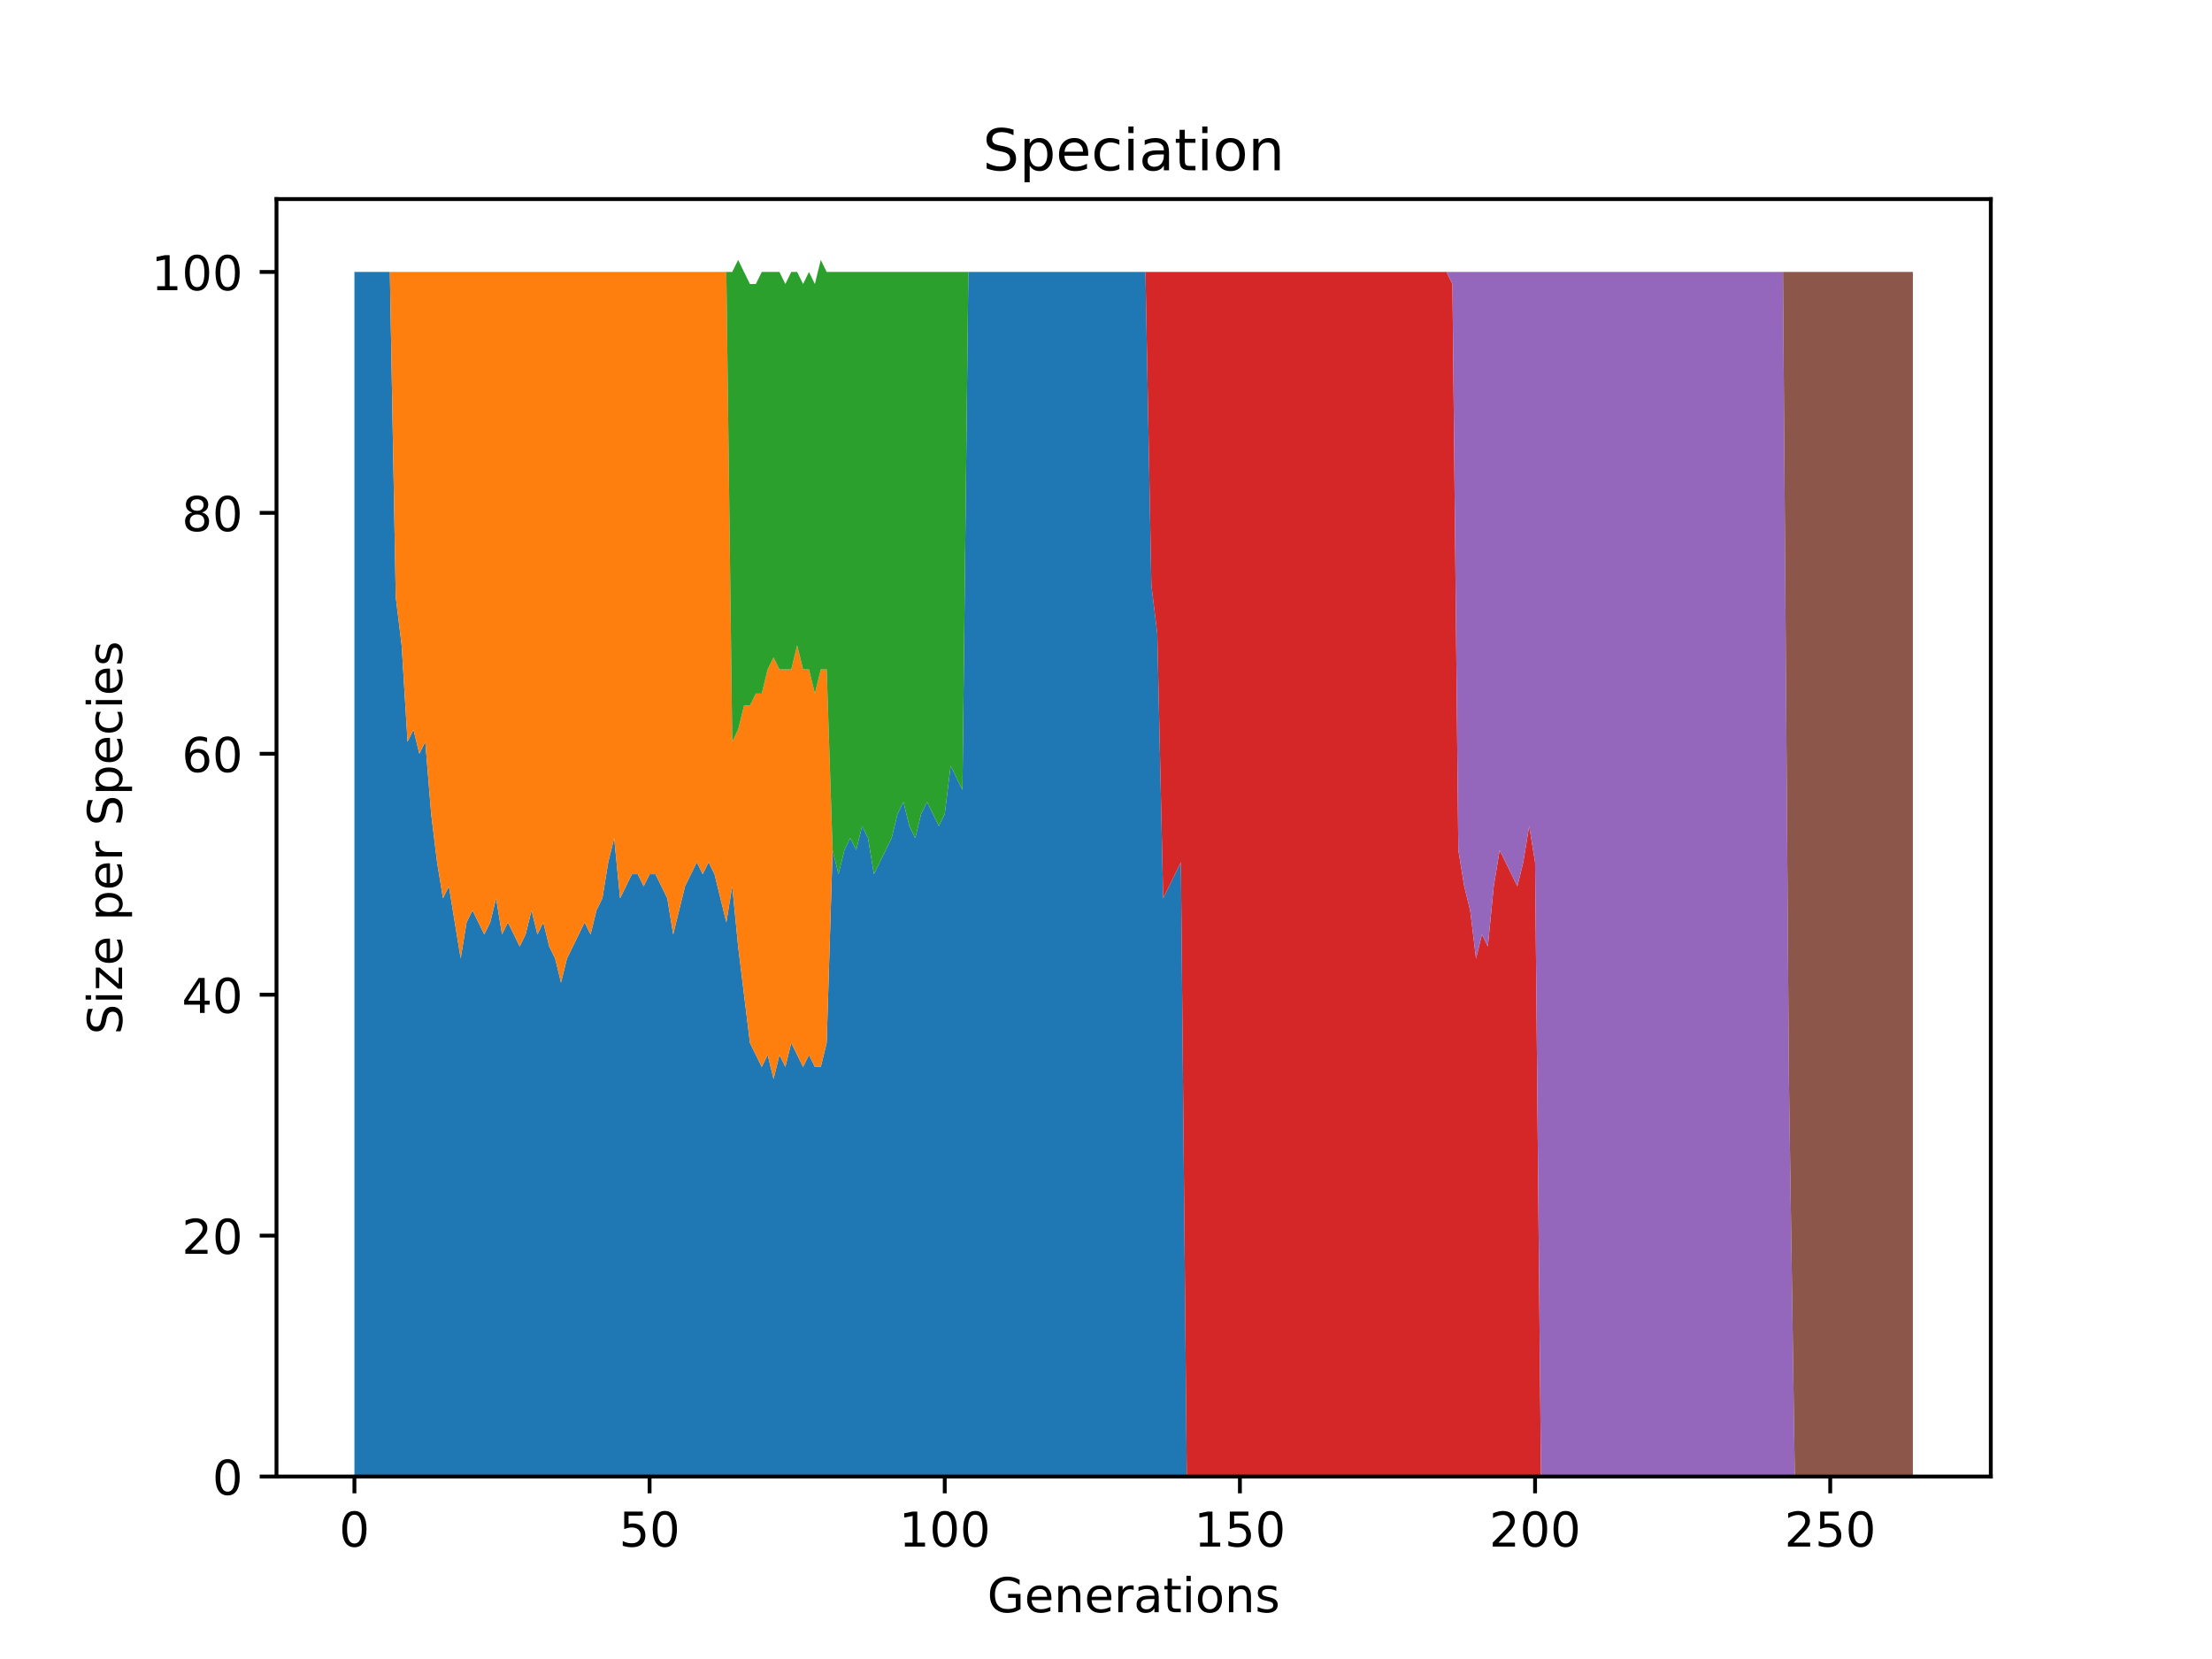 <?xml version="1.0" encoding="utf-8" standalone="no"?>
<!DOCTYPE svg PUBLIC "-//W3C//DTD SVG 1.1//EN"
  "http://www.w3.org/Graphics/SVG/1.1/DTD/svg11.dtd">
<!-- Created with matplotlib (https://matplotlib.org/) -->
<svg height="345.6pt" version="1.1" viewBox="0 0 460.8 345.6" width="460.8pt" xmlns="http://www.w3.org/2000/svg" xmlns:xlink="http://www.w3.org/1999/xlink">
 <defs>
  <style type="text/css">*{stroke-linecap:butt;stroke-linejoin:round;}</style>
 </defs>
 <g id="figure_1">
  <g id="patch_1">
   <path d="M 0 345.6 
L 460.8 345.6 
L 460.8 0 
L 0 0 
z
" style="fill:#ffffff;"/>
  </g>
  <g id="axes_1">
   <g id="patch_2">
    <path d="M 57.6 307.584 
L 414.72 307.584 
L 414.72 41.472 
L 57.6 41.472 
z
" style="fill:#ffffff;"/>
   </g>
   <g id="PolyCollection_1">
    <path clip-path="url(#p2143c49878)" d="M 73.833 56.653 
L 73.833 307.584 
L 75.062 307.584 
L 76.292 307.584 
L 77.522 307.584 
L 78.752 307.584 
L 79.981 307.584 
L 81.211 307.584 
L 82.441 307.584 
L 83.671 307.584 
L 84.9 307.584 
L 86.13 307.584 
L 87.36 307.584 
L 88.59 307.584 
L 89.82 307.584 
L 91.049 307.584 
L 92.279 307.584 
L 93.509 307.584 
L 94.739 307.584 
L 95.968 307.584 
L 97.198 307.584 
L 98.428 307.584 
L 99.658 307.584 
L 100.887 307.584 
L 102.117 307.584 
L 103.347 307.584 
L 104.577 307.584 
L 105.806 307.584 
L 107.036 307.584 
L 108.266 307.584 
L 109.496 307.584 
L 110.725 307.584 
L 111.955 307.584 
L 113.185 307.584 
L 114.415 307.584 
L 115.644 307.584 
L 116.874 307.584 
L 118.104 307.584 
L 119.334 307.584 
L 120.563 307.584 
L 121.793 307.584 
L 123.023 307.584 
L 124.253 307.584 
L 125.482 307.584 
L 126.712 307.584 
L 127.942 307.584 
L 129.172 307.584 
L 130.401 307.584 
L 131.631 307.584 
L 132.861 307.584 
L 134.091 307.584 
L 135.32 307.584 
L 136.55 307.584 
L 137.78 307.584 
L 139.01 307.584 
L 140.239 307.584 
L 141.469 307.584 
L 142.699 307.584 
L 143.929 307.584 
L 145.158 307.584 
L 146.388 307.584 
L 147.618 307.584 
L 148.848 307.584 
L 150.077 307.584 
L 151.307 307.584 
L 152.537 307.584 
L 153.767 307.584 
L 154.996 307.584 
L 156.226 307.584 
L 157.456 307.584 
L 158.686 307.584 
L 159.915 307.584 
L 161.145 307.584 
L 162.375 307.584 
L 163.605 307.584 
L 164.834 307.584 
L 166.064 307.584 
L 167.294 307.584 
L 168.524 307.584 
L 169.753 307.584 
L 170.983 307.584 
L 172.213 307.584 
L 173.443 307.584 
L 174.672 307.584 
L 175.902 307.584 
L 177.132 307.584 
L 178.362 307.584 
L 179.591 307.584 
L 180.821 307.584 
L 182.051 307.584 
L 183.281 307.584 
L 184.51 307.584 
L 185.74 307.584 
L 186.97 307.584 
L 188.2 307.584 
L 189.429 307.584 
L 190.659 307.584 
L 191.889 307.584 
L 193.119 307.584 
L 194.348 307.584 
L 195.578 307.584 
L 196.808 307.584 
L 198.038 307.584 
L 199.267 307.584 
L 200.497 307.584 
L 201.727 307.584 
L 202.957 307.584 
L 204.186 307.584 
L 205.416 307.584 
L 206.646 307.584 
L 207.876 307.584 
L 209.105 307.584 
L 210.335 307.584 
L 211.565 307.584 
L 212.795 307.584 
L 214.024 307.584 
L 215.254 307.584 
L 216.484 307.584 
L 217.714 307.584 
L 218.943 307.584 
L 220.173 307.584 
L 221.403 307.584 
L 222.633 307.584 
L 223.862 307.584 
L 225.092 307.584 
L 226.322 307.584 
L 227.552 307.584 
L 228.781 307.584 
L 230.011 307.584 
L 231.241 307.584 
L 232.471 307.584 
L 233.7 307.584 
L 234.93 307.584 
L 236.16 307.584 
L 237.39 307.584 
L 238.62 307.584 
L 239.849 307.584 
L 241.079 307.584 
L 242.309 307.584 
L 243.539 307.584 
L 244.768 307.584 
L 245.998 307.584 
L 247.228 307.584 
L 248.458 307.584 
L 249.687 307.584 
L 250.917 307.584 
L 252.147 307.584 
L 253.377 307.584 
L 254.606 307.584 
L 255.836 307.584 
L 257.066 307.584 
L 258.296 307.584 
L 259.525 307.584 
L 260.755 307.584 
L 261.985 307.584 
L 263.215 307.584 
L 264.444 307.584 
L 265.674 307.584 
L 266.904 307.584 
L 268.134 307.584 
L 269.363 307.584 
L 270.593 307.584 
L 271.823 307.584 
L 273.053 307.584 
L 274.282 307.584 
L 275.512 307.584 
L 276.742 307.584 
L 277.972 307.584 
L 279.201 307.584 
L 280.431 307.584 
L 281.661 307.584 
L 282.891 307.584 
L 284.12 307.584 
L 285.35 307.584 
L 286.58 307.584 
L 287.81 307.584 
L 289.039 307.584 
L 290.269 307.584 
L 291.499 307.584 
L 292.729 307.584 
L 293.958 307.584 
L 295.188 307.584 
L 296.418 307.584 
L 297.648 307.584 
L 298.877 307.584 
L 300.107 307.584 
L 301.337 307.584 
L 302.567 307.584 
L 303.796 307.584 
L 305.026 307.584 
L 306.256 307.584 
L 307.486 307.584 
L 308.715 307.584 
L 309.945 307.584 
L 311.175 307.584 
L 312.405 307.584 
L 313.634 307.584 
L 314.864 307.584 
L 316.094 307.584 
L 317.324 307.584 
L 318.553 307.584 
L 319.783 307.584 
L 321.013 307.584 
L 322.243 307.584 
L 323.472 307.584 
L 324.702 307.584 
L 325.932 307.584 
L 327.162 307.584 
L 328.391 307.584 
L 329.621 307.584 
L 330.851 307.584 
L 332.081 307.584 
L 333.31 307.584 
L 334.54 307.584 
L 335.77 307.584 
L 337 307.584 
L 338.229 307.584 
L 339.459 307.584 
L 340.689 307.584 
L 341.919 307.584 
L 343.148 307.584 
L 344.378 307.584 
L 345.608 307.584 
L 346.838 307.584 
L 348.067 307.584 
L 349.297 307.584 
L 350.527 307.584 
L 351.757 307.584 
L 352.986 307.584 
L 354.216 307.584 
L 355.446 307.584 
L 356.676 307.584 
L 357.905 307.584 
L 359.135 307.584 
L 360.365 307.584 
L 361.595 307.584 
L 362.824 307.584 
L 364.054 307.584 
L 365.284 307.584 
L 366.514 307.584 
L 367.743 307.584 
L 368.973 307.584 
L 370.203 307.584 
L 371.433 307.584 
L 372.662 307.584 
L 373.892 307.584 
L 375.122 307.584 
L 376.352 307.584 
L 377.581 307.584 
L 378.811 307.584 
L 380.041 307.584 
L 381.271 307.584 
L 382.5 307.584 
L 383.73 307.584 
L 384.96 307.584 
L 386.19 307.584 
L 387.42 307.584 
L 388.649 307.584 
L 389.879 307.584 
L 391.109 307.584 
L 392.339 307.584 
L 393.568 307.584 
L 394.798 307.584 
L 396.028 307.584 
L 397.258 307.584 
L 398.487 307.584 
L 398.487 307.584 
L 398.487 307.584 
L 397.258 307.584 
L 396.028 307.584 
L 394.798 307.584 
L 393.568 307.584 
L 392.339 307.584 
L 391.109 307.584 
L 389.879 307.584 
L 388.649 307.584 
L 387.42 307.584 
L 386.19 307.584 
L 384.96 307.584 
L 383.73 307.584 
L 382.5 307.584 
L 381.271 307.584 
L 380.041 307.584 
L 378.811 307.584 
L 377.581 307.584 
L 376.352 307.584 
L 375.122 307.584 
L 373.892 307.584 
L 372.662 307.584 
L 371.433 307.584 
L 370.203 307.584 
L 368.973 307.584 
L 367.743 307.584 
L 366.514 307.584 
L 365.284 307.584 
L 364.054 307.584 
L 362.824 307.584 
L 361.595 307.584 
L 360.365 307.584 
L 359.135 307.584 
L 357.905 307.584 
L 356.676 307.584 
L 355.446 307.584 
L 354.216 307.584 
L 352.986 307.584 
L 351.757 307.584 
L 350.527 307.584 
L 349.297 307.584 
L 348.067 307.584 
L 346.838 307.584 
L 345.608 307.584 
L 344.378 307.584 
L 343.148 307.584 
L 341.919 307.584 
L 340.689 307.584 
L 339.459 307.584 
L 338.229 307.584 
L 337 307.584 
L 335.77 307.584 
L 334.54 307.584 
L 333.31 307.584 
L 332.081 307.584 
L 330.851 307.584 
L 329.621 307.584 
L 328.391 307.584 
L 327.162 307.584 
L 325.932 307.584 
L 324.702 307.584 
L 323.472 307.584 
L 322.243 307.584 
L 321.013 307.584 
L 319.783 307.584 
L 318.553 307.584 
L 317.324 307.584 
L 316.094 307.584 
L 314.864 307.584 
L 313.634 307.584 
L 312.405 307.584 
L 311.175 307.584 
L 309.945 307.584 
L 308.715 307.584 
L 307.486 307.584 
L 306.256 307.584 
L 305.026 307.584 
L 303.796 307.584 
L 302.567 307.584 
L 301.337 307.584 
L 300.107 307.584 
L 298.877 307.584 
L 297.648 307.584 
L 296.418 307.584 
L 295.188 307.584 
L 293.958 307.584 
L 292.729 307.584 
L 291.499 307.584 
L 290.269 307.584 
L 289.039 307.584 
L 287.81 307.584 
L 286.58 307.584 
L 285.35 307.584 
L 284.12 307.584 
L 282.891 307.584 
L 281.661 307.584 
L 280.431 307.584 
L 279.201 307.584 
L 277.972 307.584 
L 276.742 307.584 
L 275.512 307.584 
L 274.282 307.584 
L 273.053 307.584 
L 271.823 307.584 
L 270.593 307.584 
L 269.363 307.584 
L 268.134 307.584 
L 266.904 307.584 
L 265.674 307.584 
L 264.444 307.584 
L 263.215 307.584 
L 261.985 307.584 
L 260.755 307.584 
L 259.525 307.584 
L 258.296 307.584 
L 257.066 307.584 
L 255.836 307.584 
L 254.606 307.584 
L 253.377 307.584 
L 252.147 307.584 
L 250.917 307.584 
L 249.687 307.584 
L 248.458 307.584 
L 247.228 307.584 
L 245.998 179.609 
L 244.768 182.119 
L 243.539 184.628 
L 242.309 187.137 
L 241.079 131.933 
L 239.849 121.895 
L 238.62 56.653 
L 237.39 56.653 
L 236.16 56.653 
L 234.93 56.653 
L 233.7 56.653 
L 232.471 56.653 
L 231.241 56.653 
L 230.011 56.653 
L 228.781 56.653 
L 227.552 56.653 
L 226.322 56.653 
L 225.092 56.653 
L 223.862 56.653 
L 222.633 56.653 
L 221.403 56.653 
L 220.173 56.653 
L 218.943 56.653 
L 217.714 56.653 
L 216.484 56.653 
L 215.254 56.653 
L 214.024 56.653 
L 212.795 56.653 
L 211.565 56.653 
L 210.335 56.653 
L 209.105 56.653 
L 207.876 56.653 
L 206.646 56.653 
L 205.416 56.653 
L 204.186 56.653 
L 202.957 56.653 
L 201.727 56.653 
L 200.497 164.554 
L 199.267 162.044 
L 198.038 159.535 
L 196.808 169.572 
L 195.578 172.081 
L 194.348 169.572 
L 193.119 167.063 
L 191.889 169.572 
L 190.659 174.591 
L 189.429 172.081 
L 188.2 167.063 
L 186.97 169.572 
L 185.74 174.591 
L 184.51 177.1 
L 183.281 179.609 
L 182.051 182.119 
L 180.821 174.591 
L 179.591 172.081 
L 178.362 177.1 
L 177.132 174.591 
L 175.902 177.1 
L 174.672 182.119 
L 173.443 177.1 
L 172.213 217.249 
L 170.983 222.268 
L 169.753 222.268 
L 168.524 219.758 
L 167.294 222.268 
L 166.064 219.758 
L 164.834 217.249 
L 163.605 222.268 
L 162.375 219.758 
L 161.145 224.777 
L 159.915 219.758 
L 158.686 222.268 
L 157.456 219.758 
L 156.226 217.249 
L 154.996 207.212 
L 153.767 197.174 
L 152.537 184.628 
L 151.307 192.156 
L 150.077 187.137 
L 148.848 182.119 
L 147.618 179.609 
L 146.388 182.119 
L 145.158 179.609 
L 143.929 182.119 
L 142.699 184.628 
L 141.469 189.647 
L 140.239 194.665 
L 139.01 187.137 
L 137.78 184.628 
L 136.55 182.119 
L 135.32 182.119 
L 134.091 184.628 
L 132.861 182.119 
L 131.631 182.119 
L 130.401 184.628 
L 129.172 187.137 
L 127.942 174.591 
L 126.712 179.609 
L 125.482 187.137 
L 124.253 189.647 
L 123.023 194.665 
L 121.793 192.156 
L 120.563 194.665 
L 119.334 197.174 
L 118.104 199.684 
L 116.874 204.702 
L 115.644 199.684 
L 114.415 197.174 
L 113.185 192.156 
L 111.955 194.665 
L 110.725 189.647 
L 109.496 194.665 
L 108.266 197.174 
L 107.036 194.665 
L 105.806 192.156 
L 104.577 194.665 
L 103.347 187.137 
L 102.117 192.156 
L 100.887 194.665 
L 99.658 192.156 
L 98.428 189.647 
L 97.198 192.156 
L 95.968 199.684 
L 94.739 192.156 
L 93.509 184.628 
L 92.279 187.137 
L 91.049 179.609 
L 89.82 169.572 
L 88.59 154.516 
L 87.36 157.026 
L 86.13 152.007 
L 84.9 154.516 
L 83.671 134.442 
L 82.441 124.405 
L 81.211 56.653 
L 79.981 56.653 
L 78.752 56.653 
L 77.522 56.653 
L 76.292 56.653 
L 75.062 56.653 
L 73.833 56.653 
z
" style="fill:#1f77b4;"/>
   </g>
   <g id="PolyCollection_2">
    <path clip-path="url(#p2143c49878)" d="M 73.833 56.653 
L 73.833 56.653 
L 75.062 56.653 
L 76.292 56.653 
L 77.522 56.653 
L 78.752 56.653 
L 79.981 56.653 
L 81.211 56.653 
L 82.441 124.405 
L 83.671 134.442 
L 84.9 154.516 
L 86.13 152.007 
L 87.36 157.026 
L 88.59 154.516 
L 89.82 169.572 
L 91.049 179.609 
L 92.279 187.137 
L 93.509 184.628 
L 94.739 192.156 
L 95.968 199.684 
L 97.198 192.156 
L 98.428 189.647 
L 99.658 192.156 
L 100.887 194.665 
L 102.117 192.156 
L 103.347 187.137 
L 104.577 194.665 
L 105.806 192.156 
L 107.036 194.665 
L 108.266 197.174 
L 109.496 194.665 
L 110.725 189.647 
L 111.955 194.665 
L 113.185 192.156 
L 114.415 197.174 
L 115.644 199.684 
L 116.874 204.702 
L 118.104 199.684 
L 119.334 197.174 
L 120.563 194.665 
L 121.793 192.156 
L 123.023 194.665 
L 124.253 189.647 
L 125.482 187.137 
L 126.712 179.609 
L 127.942 174.591 
L 129.172 187.137 
L 130.401 184.628 
L 131.631 182.119 
L 132.861 182.119 
L 134.091 184.628 
L 135.32 182.119 
L 136.55 182.119 
L 137.78 184.628 
L 139.01 187.137 
L 140.239 194.665 
L 141.469 189.647 
L 142.699 184.628 
L 143.929 182.119 
L 145.158 179.609 
L 146.388 182.119 
L 147.618 179.609 
L 148.848 182.119 
L 150.077 187.137 
L 151.307 192.156 
L 152.537 184.628 
L 153.767 197.174 
L 154.996 207.212 
L 156.226 217.249 
L 157.456 219.758 
L 158.686 222.268 
L 159.915 219.758 
L 161.145 224.777 
L 162.375 219.758 
L 163.605 222.268 
L 164.834 217.249 
L 166.064 219.758 
L 167.294 222.268 
L 168.524 219.758 
L 169.753 222.268 
L 170.983 222.268 
L 172.213 217.249 
L 173.443 177.1 
L 174.672 182.119 
L 175.902 177.1 
L 177.132 174.591 
L 178.362 177.1 
L 179.591 172.081 
L 180.821 174.591 
L 182.051 182.119 
L 183.281 179.609 
L 184.51 177.1 
L 185.74 174.591 
L 186.97 169.572 
L 188.2 167.063 
L 189.429 172.081 
L 190.659 174.591 
L 191.889 169.572 
L 193.119 167.063 
L 194.348 169.572 
L 195.578 172.081 
L 196.808 169.572 
L 198.038 159.535 
L 199.267 162.044 
L 200.497 164.554 
L 201.727 56.653 
L 202.957 56.653 
L 204.186 56.653 
L 205.416 56.653 
L 206.646 56.653 
L 207.876 56.653 
L 209.105 56.653 
L 210.335 56.653 
L 211.565 56.653 
L 212.795 56.653 
L 214.024 56.653 
L 215.254 56.653 
L 216.484 56.653 
L 217.714 56.653 
L 218.943 56.653 
L 220.173 56.653 
L 221.403 56.653 
L 222.633 56.653 
L 223.862 56.653 
L 225.092 56.653 
L 226.322 56.653 
L 227.552 56.653 
L 228.781 56.653 
L 230.011 56.653 
L 231.241 56.653 
L 232.471 56.653 
L 233.7 56.653 
L 234.93 56.653 
L 236.16 56.653 
L 237.39 56.653 
L 238.62 56.653 
L 239.849 121.895 
L 241.079 131.933 
L 242.309 187.137 
L 243.539 184.628 
L 244.768 182.119 
L 245.998 179.609 
L 247.228 307.584 
L 248.458 307.584 
L 249.687 307.584 
L 250.917 307.584 
L 252.147 307.584 
L 253.377 307.584 
L 254.606 307.584 
L 255.836 307.584 
L 257.066 307.584 
L 258.296 307.584 
L 259.525 307.584 
L 260.755 307.584 
L 261.985 307.584 
L 263.215 307.584 
L 264.444 307.584 
L 265.674 307.584 
L 266.904 307.584 
L 268.134 307.584 
L 269.363 307.584 
L 270.593 307.584 
L 271.823 307.584 
L 273.053 307.584 
L 274.282 307.584 
L 275.512 307.584 
L 276.742 307.584 
L 277.972 307.584 
L 279.201 307.584 
L 280.431 307.584 
L 281.661 307.584 
L 282.891 307.584 
L 284.12 307.584 
L 285.35 307.584 
L 286.58 307.584 
L 287.81 307.584 
L 289.039 307.584 
L 290.269 307.584 
L 291.499 307.584 
L 292.729 307.584 
L 293.958 307.584 
L 295.188 307.584 
L 296.418 307.584 
L 297.648 307.584 
L 298.877 307.584 
L 300.107 307.584 
L 301.337 307.584 
L 302.567 307.584 
L 303.796 307.584 
L 305.026 307.584 
L 306.256 307.584 
L 307.486 307.584 
L 308.715 307.584 
L 309.945 307.584 
L 311.175 307.584 
L 312.405 307.584 
L 313.634 307.584 
L 314.864 307.584 
L 316.094 307.584 
L 317.324 307.584 
L 318.553 307.584 
L 319.783 307.584 
L 321.013 307.584 
L 322.243 307.584 
L 323.472 307.584 
L 324.702 307.584 
L 325.932 307.584 
L 327.162 307.584 
L 328.391 307.584 
L 329.621 307.584 
L 330.851 307.584 
L 332.081 307.584 
L 333.31 307.584 
L 334.54 307.584 
L 335.77 307.584 
L 337 307.584 
L 338.229 307.584 
L 339.459 307.584 
L 340.689 307.584 
L 341.919 307.584 
L 343.148 307.584 
L 344.378 307.584 
L 345.608 307.584 
L 346.838 307.584 
L 348.067 307.584 
L 349.297 307.584 
L 350.527 307.584 
L 351.757 307.584 
L 352.986 307.584 
L 354.216 307.584 
L 355.446 307.584 
L 356.676 307.584 
L 357.905 307.584 
L 359.135 307.584 
L 360.365 307.584 
L 361.595 307.584 
L 362.824 307.584 
L 364.054 307.584 
L 365.284 307.584 
L 366.514 307.584 
L 367.743 307.584 
L 368.973 307.584 
L 370.203 307.584 
L 371.433 307.584 
L 372.662 307.584 
L 373.892 307.584 
L 375.122 307.584 
L 376.352 307.584 
L 377.581 307.584 
L 378.811 307.584 
L 380.041 307.584 
L 381.271 307.584 
L 382.5 307.584 
L 383.73 307.584 
L 384.96 307.584 
L 386.19 307.584 
L 387.42 307.584 
L 388.649 307.584 
L 389.879 307.584 
L 391.109 307.584 
L 392.339 307.584 
L 393.568 307.584 
L 394.798 307.584 
L 396.028 307.584 
L 397.258 307.584 
L 398.487 307.584 
L 398.487 307.584 
L 398.487 307.584 
L 397.258 307.584 
L 396.028 307.584 
L 394.798 307.584 
L 393.568 307.584 
L 392.339 307.584 
L 391.109 307.584 
L 389.879 307.584 
L 388.649 307.584 
L 387.42 307.584 
L 386.19 307.584 
L 384.96 307.584 
L 383.73 307.584 
L 382.5 307.584 
L 381.271 307.584 
L 380.041 307.584 
L 378.811 307.584 
L 377.581 307.584 
L 376.352 307.584 
L 375.122 307.584 
L 373.892 307.584 
L 372.662 307.584 
L 371.433 307.584 
L 370.203 307.584 
L 368.973 307.584 
L 367.743 307.584 
L 366.514 307.584 
L 365.284 307.584 
L 364.054 307.584 
L 362.824 307.584 
L 361.595 307.584 
L 360.365 307.584 
L 359.135 307.584 
L 357.905 307.584 
L 356.676 307.584 
L 355.446 307.584 
L 354.216 307.584 
L 352.986 307.584 
L 351.757 307.584 
L 350.527 307.584 
L 349.297 307.584 
L 348.067 307.584 
L 346.838 307.584 
L 345.608 307.584 
L 344.378 307.584 
L 343.148 307.584 
L 341.919 307.584 
L 340.689 307.584 
L 339.459 307.584 
L 338.229 307.584 
L 337 307.584 
L 335.77 307.584 
L 334.54 307.584 
L 333.31 307.584 
L 332.081 307.584 
L 330.851 307.584 
L 329.621 307.584 
L 328.391 307.584 
L 327.162 307.584 
L 325.932 307.584 
L 324.702 307.584 
L 323.472 307.584 
L 322.243 307.584 
L 321.013 307.584 
L 319.783 307.584 
L 318.553 307.584 
L 317.324 307.584 
L 316.094 307.584 
L 314.864 307.584 
L 313.634 307.584 
L 312.405 307.584 
L 311.175 307.584 
L 309.945 307.584 
L 308.715 307.584 
L 307.486 307.584 
L 306.256 307.584 
L 305.026 307.584 
L 303.796 307.584 
L 302.567 307.584 
L 301.337 307.584 
L 300.107 307.584 
L 298.877 307.584 
L 297.648 307.584 
L 296.418 307.584 
L 295.188 307.584 
L 293.958 307.584 
L 292.729 307.584 
L 291.499 307.584 
L 290.269 307.584 
L 289.039 307.584 
L 287.81 307.584 
L 286.58 307.584 
L 285.35 307.584 
L 284.12 307.584 
L 282.891 307.584 
L 281.661 307.584 
L 280.431 307.584 
L 279.201 307.584 
L 277.972 307.584 
L 276.742 307.584 
L 275.512 307.584 
L 274.282 307.584 
L 273.053 307.584 
L 271.823 307.584 
L 270.593 307.584 
L 269.363 307.584 
L 268.134 307.584 
L 266.904 307.584 
L 265.674 307.584 
L 264.444 307.584 
L 263.215 307.584 
L 261.985 307.584 
L 260.755 307.584 
L 259.525 307.584 
L 258.296 307.584 
L 257.066 307.584 
L 255.836 307.584 
L 254.606 307.584 
L 253.377 307.584 
L 252.147 307.584 
L 250.917 307.584 
L 249.687 307.584 
L 248.458 307.584 
L 247.228 307.584 
L 245.998 179.609 
L 244.768 182.119 
L 243.539 184.628 
L 242.309 187.137 
L 241.079 131.933 
L 239.849 121.895 
L 238.62 56.653 
L 237.39 56.653 
L 236.16 56.653 
L 234.93 56.653 
L 233.7 56.653 
L 232.471 56.653 
L 231.241 56.653 
L 230.011 56.653 
L 228.781 56.653 
L 227.552 56.653 
L 226.322 56.653 
L 225.092 56.653 
L 223.862 56.653 
L 222.633 56.653 
L 221.403 56.653 
L 220.173 56.653 
L 218.943 56.653 
L 217.714 56.653 
L 216.484 56.653 
L 215.254 56.653 
L 214.024 56.653 
L 212.795 56.653 
L 211.565 56.653 
L 210.335 56.653 
L 209.105 56.653 
L 207.876 56.653 
L 206.646 56.653 
L 205.416 56.653 
L 204.186 56.653 
L 202.957 56.653 
L 201.727 56.653 
L 200.497 164.554 
L 199.267 162.044 
L 198.038 159.535 
L 196.808 169.572 
L 195.578 172.081 
L 194.348 169.572 
L 193.119 167.063 
L 191.889 169.572 
L 190.659 174.591 
L 189.429 172.081 
L 188.2 167.063 
L 186.97 169.572 
L 185.74 174.591 
L 184.51 177.1 
L 183.281 179.609 
L 182.051 182.119 
L 180.821 174.591 
L 179.591 172.081 
L 178.362 177.1 
L 177.132 174.591 
L 175.902 177.1 
L 174.672 182.119 
L 173.443 177.1 
L 172.213 139.46 
L 170.983 139.46 
L 169.753 144.479 
L 168.524 139.46 
L 167.294 139.46 
L 166.064 134.442 
L 164.834 139.46 
L 163.605 139.46 
L 162.375 139.46 
L 161.145 136.951 
L 159.915 139.46 
L 158.686 144.479 
L 157.456 144.479 
L 156.226 146.988 
L 154.996 146.988 
L 153.767 152.007 
L 152.537 154.516 
L 151.307 56.653 
L 150.077 56.653 
L 148.848 56.653 
L 147.618 56.653 
L 146.388 56.653 
L 145.158 56.653 
L 143.929 56.653 
L 142.699 56.653 
L 141.469 56.653 
L 140.239 56.653 
L 139.01 56.653 
L 137.78 56.653 
L 136.55 56.653 
L 135.32 56.653 
L 134.091 56.653 
L 132.861 56.653 
L 131.631 56.653 
L 130.401 56.653 
L 129.172 56.653 
L 127.942 56.653 
L 126.712 56.653 
L 125.482 56.653 
L 124.253 56.653 
L 123.023 56.653 
L 121.793 56.653 
L 120.563 56.653 
L 119.334 56.653 
L 118.104 56.653 
L 116.874 56.653 
L 115.644 56.653 
L 114.415 56.653 
L 113.185 56.653 
L 111.955 56.653 
L 110.725 56.653 
L 109.496 56.653 
L 108.266 56.653 
L 107.036 56.653 
L 105.806 56.653 
L 104.577 56.653 
L 103.347 56.653 
L 102.117 56.653 
L 100.887 56.653 
L 99.658 56.653 
L 98.428 56.653 
L 97.198 56.653 
L 95.968 56.653 
L 94.739 56.653 
L 93.509 56.653 
L 92.279 56.653 
L 91.049 56.653 
L 89.82 56.653 
L 88.59 56.653 
L 87.36 56.653 
L 86.13 56.653 
L 84.9 56.653 
L 83.671 56.653 
L 82.441 56.653 
L 81.211 56.653 
L 79.981 56.653 
L 78.752 56.653 
L 77.522 56.653 
L 76.292 56.653 
L 75.062 56.653 
L 73.833 56.653 
z
" style="fill:#ff7f0e;"/>
   </g>
   <g id="PolyCollection_3">
    <path clip-path="url(#p2143c49878)" d="M 73.833 56.653 
L 73.833 56.653 
L 75.062 56.653 
L 76.292 56.653 
L 77.522 56.653 
L 78.752 56.653 
L 79.981 56.653 
L 81.211 56.653 
L 82.441 56.653 
L 83.671 56.653 
L 84.9 56.653 
L 86.13 56.653 
L 87.36 56.653 
L 88.59 56.653 
L 89.82 56.653 
L 91.049 56.653 
L 92.279 56.653 
L 93.509 56.653 
L 94.739 56.653 
L 95.968 56.653 
L 97.198 56.653 
L 98.428 56.653 
L 99.658 56.653 
L 100.887 56.653 
L 102.117 56.653 
L 103.347 56.653 
L 104.577 56.653 
L 105.806 56.653 
L 107.036 56.653 
L 108.266 56.653 
L 109.496 56.653 
L 110.725 56.653 
L 111.955 56.653 
L 113.185 56.653 
L 114.415 56.653 
L 115.644 56.653 
L 116.874 56.653 
L 118.104 56.653 
L 119.334 56.653 
L 120.563 56.653 
L 121.793 56.653 
L 123.023 56.653 
L 124.253 56.653 
L 125.482 56.653 
L 126.712 56.653 
L 127.942 56.653 
L 129.172 56.653 
L 130.401 56.653 
L 131.631 56.653 
L 132.861 56.653 
L 134.091 56.653 
L 135.32 56.653 
L 136.55 56.653 
L 137.78 56.653 
L 139.01 56.653 
L 140.239 56.653 
L 141.469 56.653 
L 142.699 56.653 
L 143.929 56.653 
L 145.158 56.653 
L 146.388 56.653 
L 147.618 56.653 
L 148.848 56.653 
L 150.077 56.653 
L 151.307 56.653 
L 152.537 154.516 
L 153.767 152.007 
L 154.996 146.988 
L 156.226 146.988 
L 157.456 144.479 
L 158.686 144.479 
L 159.915 139.46 
L 161.145 136.951 
L 162.375 139.46 
L 163.605 139.46 
L 164.834 139.46 
L 166.064 134.442 
L 167.294 139.46 
L 168.524 139.46 
L 169.753 144.479 
L 170.983 139.46 
L 172.213 139.46 
L 173.443 177.1 
L 174.672 182.119 
L 175.902 177.1 
L 177.132 174.591 
L 178.362 177.1 
L 179.591 172.081 
L 180.821 174.591 
L 182.051 182.119 
L 183.281 179.609 
L 184.51 177.1 
L 185.74 174.591 
L 186.97 169.572 
L 188.2 167.063 
L 189.429 172.081 
L 190.659 174.591 
L 191.889 169.572 
L 193.119 167.063 
L 194.348 169.572 
L 195.578 172.081 
L 196.808 169.572 
L 198.038 159.535 
L 199.267 162.044 
L 200.497 164.554 
L 201.727 56.653 
L 202.957 56.653 
L 204.186 56.653 
L 205.416 56.653 
L 206.646 56.653 
L 207.876 56.653 
L 209.105 56.653 
L 210.335 56.653 
L 211.565 56.653 
L 212.795 56.653 
L 214.024 56.653 
L 215.254 56.653 
L 216.484 56.653 
L 217.714 56.653 
L 218.943 56.653 
L 220.173 56.653 
L 221.403 56.653 
L 222.633 56.653 
L 223.862 56.653 
L 225.092 56.653 
L 226.322 56.653 
L 227.552 56.653 
L 228.781 56.653 
L 230.011 56.653 
L 231.241 56.653 
L 232.471 56.653 
L 233.7 56.653 
L 234.93 56.653 
L 236.16 56.653 
L 237.39 56.653 
L 238.62 56.653 
L 239.849 121.895 
L 241.079 131.933 
L 242.309 187.137 
L 243.539 184.628 
L 244.768 182.119 
L 245.998 179.609 
L 247.228 307.584 
L 248.458 307.584 
L 249.687 307.584 
L 250.917 307.584 
L 252.147 307.584 
L 253.377 307.584 
L 254.606 307.584 
L 255.836 307.584 
L 257.066 307.584 
L 258.296 307.584 
L 259.525 307.584 
L 260.755 307.584 
L 261.985 307.584 
L 263.215 307.584 
L 264.444 307.584 
L 265.674 307.584 
L 266.904 307.584 
L 268.134 307.584 
L 269.363 307.584 
L 270.593 307.584 
L 271.823 307.584 
L 273.053 307.584 
L 274.282 307.584 
L 275.512 307.584 
L 276.742 307.584 
L 277.972 307.584 
L 279.201 307.584 
L 280.431 307.584 
L 281.661 307.584 
L 282.891 307.584 
L 284.12 307.584 
L 285.35 307.584 
L 286.58 307.584 
L 287.81 307.584 
L 289.039 307.584 
L 290.269 307.584 
L 291.499 307.584 
L 292.729 307.584 
L 293.958 307.584 
L 295.188 307.584 
L 296.418 307.584 
L 297.648 307.584 
L 298.877 307.584 
L 300.107 307.584 
L 301.337 307.584 
L 302.567 307.584 
L 303.796 307.584 
L 305.026 307.584 
L 306.256 307.584 
L 307.486 307.584 
L 308.715 307.584 
L 309.945 307.584 
L 311.175 307.584 
L 312.405 307.584 
L 313.634 307.584 
L 314.864 307.584 
L 316.094 307.584 
L 317.324 307.584 
L 318.553 307.584 
L 319.783 307.584 
L 321.013 307.584 
L 322.243 307.584 
L 323.472 307.584 
L 324.702 307.584 
L 325.932 307.584 
L 327.162 307.584 
L 328.391 307.584 
L 329.621 307.584 
L 330.851 307.584 
L 332.081 307.584 
L 333.31 307.584 
L 334.54 307.584 
L 335.77 307.584 
L 337 307.584 
L 338.229 307.584 
L 339.459 307.584 
L 340.689 307.584 
L 341.919 307.584 
L 343.148 307.584 
L 344.378 307.584 
L 345.608 307.584 
L 346.838 307.584 
L 348.067 307.584 
L 349.297 307.584 
L 350.527 307.584 
L 351.757 307.584 
L 352.986 307.584 
L 354.216 307.584 
L 355.446 307.584 
L 356.676 307.584 
L 357.905 307.584 
L 359.135 307.584 
L 360.365 307.584 
L 361.595 307.584 
L 362.824 307.584 
L 364.054 307.584 
L 365.284 307.584 
L 366.514 307.584 
L 367.743 307.584 
L 368.973 307.584 
L 370.203 307.584 
L 371.433 307.584 
L 372.662 307.584 
L 373.892 307.584 
L 375.122 307.584 
L 376.352 307.584 
L 377.581 307.584 
L 378.811 307.584 
L 380.041 307.584 
L 381.271 307.584 
L 382.5 307.584 
L 383.73 307.584 
L 384.96 307.584 
L 386.19 307.584 
L 387.42 307.584 
L 388.649 307.584 
L 389.879 307.584 
L 391.109 307.584 
L 392.339 307.584 
L 393.568 307.584 
L 394.798 307.584 
L 396.028 307.584 
L 397.258 307.584 
L 398.487 307.584 
L 398.487 307.584 
L 398.487 307.584 
L 397.258 307.584 
L 396.028 307.584 
L 394.798 307.584 
L 393.568 307.584 
L 392.339 307.584 
L 391.109 307.584 
L 389.879 307.584 
L 388.649 307.584 
L 387.42 307.584 
L 386.19 307.584 
L 384.96 307.584 
L 383.73 307.584 
L 382.5 307.584 
L 381.271 307.584 
L 380.041 307.584 
L 378.811 307.584 
L 377.581 307.584 
L 376.352 307.584 
L 375.122 307.584 
L 373.892 307.584 
L 372.662 307.584 
L 371.433 307.584 
L 370.203 307.584 
L 368.973 307.584 
L 367.743 307.584 
L 366.514 307.584 
L 365.284 307.584 
L 364.054 307.584 
L 362.824 307.584 
L 361.595 307.584 
L 360.365 307.584 
L 359.135 307.584 
L 357.905 307.584 
L 356.676 307.584 
L 355.446 307.584 
L 354.216 307.584 
L 352.986 307.584 
L 351.757 307.584 
L 350.527 307.584 
L 349.297 307.584 
L 348.067 307.584 
L 346.838 307.584 
L 345.608 307.584 
L 344.378 307.584 
L 343.148 307.584 
L 341.919 307.584 
L 340.689 307.584 
L 339.459 307.584 
L 338.229 307.584 
L 337 307.584 
L 335.77 307.584 
L 334.54 307.584 
L 333.31 307.584 
L 332.081 307.584 
L 330.851 307.584 
L 329.621 307.584 
L 328.391 307.584 
L 327.162 307.584 
L 325.932 307.584 
L 324.702 307.584 
L 323.472 307.584 
L 322.243 307.584 
L 321.013 307.584 
L 319.783 307.584 
L 318.553 307.584 
L 317.324 307.584 
L 316.094 307.584 
L 314.864 307.584 
L 313.634 307.584 
L 312.405 307.584 
L 311.175 307.584 
L 309.945 307.584 
L 308.715 307.584 
L 307.486 307.584 
L 306.256 307.584 
L 305.026 307.584 
L 303.796 307.584 
L 302.567 307.584 
L 301.337 307.584 
L 300.107 307.584 
L 298.877 307.584 
L 297.648 307.584 
L 296.418 307.584 
L 295.188 307.584 
L 293.958 307.584 
L 292.729 307.584 
L 291.499 307.584 
L 290.269 307.584 
L 289.039 307.584 
L 287.81 307.584 
L 286.58 307.584 
L 285.35 307.584 
L 284.12 307.584 
L 282.891 307.584 
L 281.661 307.584 
L 280.431 307.584 
L 279.201 307.584 
L 277.972 307.584 
L 276.742 307.584 
L 275.512 307.584 
L 274.282 307.584 
L 273.053 307.584 
L 271.823 307.584 
L 270.593 307.584 
L 269.363 307.584 
L 268.134 307.584 
L 266.904 307.584 
L 265.674 307.584 
L 264.444 307.584 
L 263.215 307.584 
L 261.985 307.584 
L 260.755 307.584 
L 259.525 307.584 
L 258.296 307.584 
L 257.066 307.584 
L 255.836 307.584 
L 254.606 307.584 
L 253.377 307.584 
L 252.147 307.584 
L 250.917 307.584 
L 249.687 307.584 
L 248.458 307.584 
L 247.228 307.584 
L 245.998 179.609 
L 244.768 182.119 
L 243.539 184.628 
L 242.309 187.137 
L 241.079 131.933 
L 239.849 121.895 
L 238.62 56.653 
L 237.39 56.653 
L 236.16 56.653 
L 234.93 56.653 
L 233.7 56.653 
L 232.471 56.653 
L 231.241 56.653 
L 230.011 56.653 
L 228.781 56.653 
L 227.552 56.653 
L 226.322 56.653 
L 225.092 56.653 
L 223.862 56.653 
L 222.633 56.653 
L 221.403 56.653 
L 220.173 56.653 
L 218.943 56.653 
L 217.714 56.653 
L 216.484 56.653 
L 215.254 56.653 
L 214.024 56.653 
L 212.795 56.653 
L 211.565 56.653 
L 210.335 56.653 
L 209.105 56.653 
L 207.876 56.653 
L 206.646 56.653 
L 205.416 56.653 
L 204.186 56.653 
L 202.957 56.653 
L 201.727 56.653 
L 200.497 56.653 
L 199.267 56.653 
L 198.038 56.653 
L 196.808 56.653 
L 195.578 56.653 
L 194.348 56.653 
L 193.119 56.653 
L 191.889 56.653 
L 190.659 56.653 
L 189.429 56.653 
L 188.2 56.653 
L 186.97 56.653 
L 185.74 56.653 
L 184.51 56.653 
L 183.281 56.653 
L 182.051 56.653 
L 180.821 56.653 
L 179.591 56.653 
L 178.362 56.653 
L 177.132 56.653 
L 175.902 56.653 
L 174.672 56.653 
L 173.443 56.653 
L 172.213 56.653 
L 170.983 54.144 
L 169.753 59.163 
L 168.524 56.653 
L 167.294 59.163 
L 166.064 56.653 
L 164.834 56.653 
L 163.605 59.163 
L 162.375 56.653 
L 161.145 56.653 
L 159.915 56.653 
L 158.686 56.653 
L 157.456 59.163 
L 156.226 59.163 
L 154.996 56.653 
L 153.767 54.144 
L 152.537 56.653 
L 151.307 56.653 
L 150.077 56.653 
L 148.848 56.653 
L 147.618 56.653 
L 146.388 56.653 
L 145.158 56.653 
L 143.929 56.653 
L 142.699 56.653 
L 141.469 56.653 
L 140.239 56.653 
L 139.01 56.653 
L 137.78 56.653 
L 136.55 56.653 
L 135.32 56.653 
L 134.091 56.653 
L 132.861 56.653 
L 131.631 56.653 
L 130.401 56.653 
L 129.172 56.653 
L 127.942 56.653 
L 126.712 56.653 
L 125.482 56.653 
L 124.253 56.653 
L 123.023 56.653 
L 121.793 56.653 
L 120.563 56.653 
L 119.334 56.653 
L 118.104 56.653 
L 116.874 56.653 
L 115.644 56.653 
L 114.415 56.653 
L 113.185 56.653 
L 111.955 56.653 
L 110.725 56.653 
L 109.496 56.653 
L 108.266 56.653 
L 107.036 56.653 
L 105.806 56.653 
L 104.577 56.653 
L 103.347 56.653 
L 102.117 56.653 
L 100.887 56.653 
L 99.658 56.653 
L 98.428 56.653 
L 97.198 56.653 
L 95.968 56.653 
L 94.739 56.653 
L 93.509 56.653 
L 92.279 56.653 
L 91.049 56.653 
L 89.82 56.653 
L 88.59 56.653 
L 87.36 56.653 
L 86.13 56.653 
L 84.9 56.653 
L 83.671 56.653 
L 82.441 56.653 
L 81.211 56.653 
L 79.981 56.653 
L 78.752 56.653 
L 77.522 56.653 
L 76.292 56.653 
L 75.062 56.653 
L 73.833 56.653 
z
" style="fill:#2ca02c;"/>
   </g>
   <g id="PolyCollection_4">
    <path clip-path="url(#p2143c49878)" d="M 73.833 56.653 
L 73.833 56.653 
L 75.062 56.653 
L 76.292 56.653 
L 77.522 56.653 
L 78.752 56.653 
L 79.981 56.653 
L 81.211 56.653 
L 82.441 56.653 
L 83.671 56.653 
L 84.9 56.653 
L 86.13 56.653 
L 87.36 56.653 
L 88.59 56.653 
L 89.82 56.653 
L 91.049 56.653 
L 92.279 56.653 
L 93.509 56.653 
L 94.739 56.653 
L 95.968 56.653 
L 97.198 56.653 
L 98.428 56.653 
L 99.658 56.653 
L 100.887 56.653 
L 102.117 56.653 
L 103.347 56.653 
L 104.577 56.653 
L 105.806 56.653 
L 107.036 56.653 
L 108.266 56.653 
L 109.496 56.653 
L 110.725 56.653 
L 111.955 56.653 
L 113.185 56.653 
L 114.415 56.653 
L 115.644 56.653 
L 116.874 56.653 
L 118.104 56.653 
L 119.334 56.653 
L 120.563 56.653 
L 121.793 56.653 
L 123.023 56.653 
L 124.253 56.653 
L 125.482 56.653 
L 126.712 56.653 
L 127.942 56.653 
L 129.172 56.653 
L 130.401 56.653 
L 131.631 56.653 
L 132.861 56.653 
L 134.091 56.653 
L 135.32 56.653 
L 136.55 56.653 
L 137.78 56.653 
L 139.01 56.653 
L 140.239 56.653 
L 141.469 56.653 
L 142.699 56.653 
L 143.929 56.653 
L 145.158 56.653 
L 146.388 56.653 
L 147.618 56.653 
L 148.848 56.653 
L 150.077 56.653 
L 151.307 56.653 
L 152.537 56.653 
L 153.767 54.144 
L 154.996 56.653 
L 156.226 59.163 
L 157.456 59.163 
L 158.686 56.653 
L 159.915 56.653 
L 161.145 56.653 
L 162.375 56.653 
L 163.605 59.163 
L 164.834 56.653 
L 166.064 56.653 
L 167.294 59.163 
L 168.524 56.653 
L 169.753 59.163 
L 170.983 54.144 
L 172.213 56.653 
L 173.443 56.653 
L 174.672 56.653 
L 175.902 56.653 
L 177.132 56.653 
L 178.362 56.653 
L 179.591 56.653 
L 180.821 56.653 
L 182.051 56.653 
L 183.281 56.653 
L 184.51 56.653 
L 185.74 56.653 
L 186.97 56.653 
L 188.2 56.653 
L 189.429 56.653 
L 190.659 56.653 
L 191.889 56.653 
L 193.119 56.653 
L 194.348 56.653 
L 195.578 56.653 
L 196.808 56.653 
L 198.038 56.653 
L 199.267 56.653 
L 200.497 56.653 
L 201.727 56.653 
L 202.957 56.653 
L 204.186 56.653 
L 205.416 56.653 
L 206.646 56.653 
L 207.876 56.653 
L 209.105 56.653 
L 210.335 56.653 
L 211.565 56.653 
L 212.795 56.653 
L 214.024 56.653 
L 215.254 56.653 
L 216.484 56.653 
L 217.714 56.653 
L 218.943 56.653 
L 220.173 56.653 
L 221.403 56.653 
L 222.633 56.653 
L 223.862 56.653 
L 225.092 56.653 
L 226.322 56.653 
L 227.552 56.653 
L 228.781 56.653 
L 230.011 56.653 
L 231.241 56.653 
L 232.471 56.653 
L 233.7 56.653 
L 234.93 56.653 
L 236.16 56.653 
L 237.39 56.653 
L 238.62 56.653 
L 239.849 121.895 
L 241.079 131.933 
L 242.309 187.137 
L 243.539 184.628 
L 244.768 182.119 
L 245.998 179.609 
L 247.228 307.584 
L 248.458 307.584 
L 249.687 307.584 
L 250.917 307.584 
L 252.147 307.584 
L 253.377 307.584 
L 254.606 307.584 
L 255.836 307.584 
L 257.066 307.584 
L 258.296 307.584 
L 259.525 307.584 
L 260.755 307.584 
L 261.985 307.584 
L 263.215 307.584 
L 264.444 307.584 
L 265.674 307.584 
L 266.904 307.584 
L 268.134 307.584 
L 269.363 307.584 
L 270.593 307.584 
L 271.823 307.584 
L 273.053 307.584 
L 274.282 307.584 
L 275.512 307.584 
L 276.742 307.584 
L 277.972 307.584 
L 279.201 307.584 
L 280.431 307.584 
L 281.661 307.584 
L 282.891 307.584 
L 284.12 307.584 
L 285.35 307.584 
L 286.58 307.584 
L 287.81 307.584 
L 289.039 307.584 
L 290.269 307.584 
L 291.499 307.584 
L 292.729 307.584 
L 293.958 307.584 
L 295.188 307.584 
L 296.418 307.584 
L 297.648 307.584 
L 298.877 307.584 
L 300.107 307.584 
L 301.337 307.584 
L 302.567 307.584 
L 303.796 307.584 
L 305.026 307.584 
L 306.256 307.584 
L 307.486 307.584 
L 308.715 307.584 
L 309.945 307.584 
L 311.175 307.584 
L 312.405 307.584 
L 313.634 307.584 
L 314.864 307.584 
L 316.094 307.584 
L 317.324 307.584 
L 318.553 307.584 
L 319.783 307.584 
L 321.013 307.584 
L 322.243 307.584 
L 323.472 307.584 
L 324.702 307.584 
L 325.932 307.584 
L 327.162 307.584 
L 328.391 307.584 
L 329.621 307.584 
L 330.851 307.584 
L 332.081 307.584 
L 333.31 307.584 
L 334.54 307.584 
L 335.77 307.584 
L 337 307.584 
L 338.229 307.584 
L 339.459 307.584 
L 340.689 307.584 
L 341.919 307.584 
L 343.148 307.584 
L 344.378 307.584 
L 345.608 307.584 
L 346.838 307.584 
L 348.067 307.584 
L 349.297 307.584 
L 350.527 307.584 
L 351.757 307.584 
L 352.986 307.584 
L 354.216 307.584 
L 355.446 307.584 
L 356.676 307.584 
L 357.905 307.584 
L 359.135 307.584 
L 360.365 307.584 
L 361.595 307.584 
L 362.824 307.584 
L 364.054 307.584 
L 365.284 307.584 
L 366.514 307.584 
L 367.743 307.584 
L 368.973 307.584 
L 370.203 307.584 
L 371.433 307.584 
L 372.662 307.584 
L 373.892 307.584 
L 375.122 307.584 
L 376.352 307.584 
L 377.581 307.584 
L 378.811 307.584 
L 380.041 307.584 
L 381.271 307.584 
L 382.5 307.584 
L 383.73 307.584 
L 384.96 307.584 
L 386.19 307.584 
L 387.42 307.584 
L 388.649 307.584 
L 389.879 307.584 
L 391.109 307.584 
L 392.339 307.584 
L 393.568 307.584 
L 394.798 307.584 
L 396.028 307.584 
L 397.258 307.584 
L 398.487 307.584 
L 398.487 307.584 
L 398.487 307.584 
L 397.258 307.584 
L 396.028 307.584 
L 394.798 307.584 
L 393.568 307.584 
L 392.339 307.584 
L 391.109 307.584 
L 389.879 307.584 
L 388.649 307.584 
L 387.42 307.584 
L 386.19 307.584 
L 384.96 307.584 
L 383.73 307.584 
L 382.5 307.584 
L 381.271 307.584 
L 380.041 307.584 
L 378.811 307.584 
L 377.581 307.584 
L 376.352 307.584 
L 375.122 307.584 
L 373.892 307.584 
L 372.662 307.584 
L 371.433 307.584 
L 370.203 307.584 
L 368.973 307.584 
L 367.743 307.584 
L 366.514 307.584 
L 365.284 307.584 
L 364.054 307.584 
L 362.824 307.584 
L 361.595 307.584 
L 360.365 307.584 
L 359.135 307.584 
L 357.905 307.584 
L 356.676 307.584 
L 355.446 307.584 
L 354.216 307.584 
L 352.986 307.584 
L 351.757 307.584 
L 350.527 307.584 
L 349.297 307.584 
L 348.067 307.584 
L 346.838 307.584 
L 345.608 307.584 
L 344.378 307.584 
L 343.148 307.584 
L 341.919 307.584 
L 340.689 307.584 
L 339.459 307.584 
L 338.229 307.584 
L 337 307.584 
L 335.77 307.584 
L 334.54 307.584 
L 333.31 307.584 
L 332.081 307.584 
L 330.851 307.584 
L 329.621 307.584 
L 328.391 307.584 
L 327.162 307.584 
L 325.932 307.584 
L 324.702 307.584 
L 323.472 307.584 
L 322.243 307.584 
L 321.013 307.584 
L 319.783 179.609 
L 318.553 172.081 
L 317.324 179.609 
L 316.094 184.628 
L 314.864 182.119 
L 313.634 179.609 
L 312.405 177.1 
L 311.175 184.628 
L 309.945 197.174 
L 308.715 194.665 
L 307.486 199.684 
L 306.256 189.647 
L 305.026 184.628 
L 303.796 177.1 
L 302.567 59.163 
L 301.337 56.653 
L 300.107 56.653 
L 298.877 56.653 
L 297.648 56.653 
L 296.418 56.653 
L 295.188 56.653 
L 293.958 56.653 
L 292.729 56.653 
L 291.499 56.653 
L 290.269 56.653 
L 289.039 56.653 
L 287.81 56.653 
L 286.58 56.653 
L 285.35 56.653 
L 284.12 56.653 
L 282.891 56.653 
L 281.661 56.653 
L 280.431 56.653 
L 279.201 56.653 
L 277.972 56.653 
L 276.742 56.653 
L 275.512 56.653 
L 274.282 56.653 
L 273.053 56.653 
L 271.823 56.653 
L 270.593 56.653 
L 269.363 56.653 
L 268.134 56.653 
L 266.904 56.653 
L 265.674 56.653 
L 264.444 56.653 
L 263.215 56.653 
L 261.985 56.653 
L 260.755 56.653 
L 259.525 56.653 
L 258.296 56.653 
L 257.066 56.653 
L 255.836 56.653 
L 254.606 56.653 
L 253.377 56.653 
L 252.147 56.653 
L 250.917 56.653 
L 249.687 56.653 
L 248.458 56.653 
L 247.228 56.653 
L 245.998 56.653 
L 244.768 56.653 
L 243.539 56.653 
L 242.309 56.653 
L 241.079 56.653 
L 239.849 56.653 
L 238.62 56.653 
L 237.39 56.653 
L 236.16 56.653 
L 234.93 56.653 
L 233.7 56.653 
L 232.471 56.653 
L 231.241 56.653 
L 230.011 56.653 
L 228.781 56.653 
L 227.552 56.653 
L 226.322 56.653 
L 225.092 56.653 
L 223.862 56.653 
L 222.633 56.653 
L 221.403 56.653 
L 220.173 56.653 
L 218.943 56.653 
L 217.714 56.653 
L 216.484 56.653 
L 215.254 56.653 
L 214.024 56.653 
L 212.795 56.653 
L 211.565 56.653 
L 210.335 56.653 
L 209.105 56.653 
L 207.876 56.653 
L 206.646 56.653 
L 205.416 56.653 
L 204.186 56.653 
L 202.957 56.653 
L 201.727 56.653 
L 200.497 56.653 
L 199.267 56.653 
L 198.038 56.653 
L 196.808 56.653 
L 195.578 56.653 
L 194.348 56.653 
L 193.119 56.653 
L 191.889 56.653 
L 190.659 56.653 
L 189.429 56.653 
L 188.2 56.653 
L 186.97 56.653 
L 185.74 56.653 
L 184.51 56.653 
L 183.281 56.653 
L 182.051 56.653 
L 180.821 56.653 
L 179.591 56.653 
L 178.362 56.653 
L 177.132 56.653 
L 175.902 56.653 
L 174.672 56.653 
L 173.443 56.653 
L 172.213 56.653 
L 170.983 54.144 
L 169.753 59.163 
L 168.524 56.653 
L 167.294 59.163 
L 166.064 56.653 
L 164.834 56.653 
L 163.605 59.163 
L 162.375 56.653 
L 161.145 56.653 
L 159.915 56.653 
L 158.686 56.653 
L 157.456 59.163 
L 156.226 59.163 
L 154.996 56.653 
L 153.767 54.144 
L 152.537 56.653 
L 151.307 56.653 
L 150.077 56.653 
L 148.848 56.653 
L 147.618 56.653 
L 146.388 56.653 
L 145.158 56.653 
L 143.929 56.653 
L 142.699 56.653 
L 141.469 56.653 
L 140.239 56.653 
L 139.01 56.653 
L 137.78 56.653 
L 136.55 56.653 
L 135.32 56.653 
L 134.091 56.653 
L 132.861 56.653 
L 131.631 56.653 
L 130.401 56.653 
L 129.172 56.653 
L 127.942 56.653 
L 126.712 56.653 
L 125.482 56.653 
L 124.253 56.653 
L 123.023 56.653 
L 121.793 56.653 
L 120.563 56.653 
L 119.334 56.653 
L 118.104 56.653 
L 116.874 56.653 
L 115.644 56.653 
L 114.415 56.653 
L 113.185 56.653 
L 111.955 56.653 
L 110.725 56.653 
L 109.496 56.653 
L 108.266 56.653 
L 107.036 56.653 
L 105.806 56.653 
L 104.577 56.653 
L 103.347 56.653 
L 102.117 56.653 
L 100.887 56.653 
L 99.658 56.653 
L 98.428 56.653 
L 97.198 56.653 
L 95.968 56.653 
L 94.739 56.653 
L 93.509 56.653 
L 92.279 56.653 
L 91.049 56.653 
L 89.82 56.653 
L 88.59 56.653 
L 87.36 56.653 
L 86.13 56.653 
L 84.9 56.653 
L 83.671 56.653 
L 82.441 56.653 
L 81.211 56.653 
L 79.981 56.653 
L 78.752 56.653 
L 77.522 56.653 
L 76.292 56.653 
L 75.062 56.653 
L 73.833 56.653 
z
" style="fill:#d62728;"/>
   </g>
   <g id="PolyCollection_5">
    <path clip-path="url(#p2143c49878)" d="M 73.833 56.653 
L 73.833 56.653 
L 75.062 56.653 
L 76.292 56.653 
L 77.522 56.653 
L 78.752 56.653 
L 79.981 56.653 
L 81.211 56.653 
L 82.441 56.653 
L 83.671 56.653 
L 84.9 56.653 
L 86.13 56.653 
L 87.36 56.653 
L 88.59 56.653 
L 89.82 56.653 
L 91.049 56.653 
L 92.279 56.653 
L 93.509 56.653 
L 94.739 56.653 
L 95.968 56.653 
L 97.198 56.653 
L 98.428 56.653 
L 99.658 56.653 
L 100.887 56.653 
L 102.117 56.653 
L 103.347 56.653 
L 104.577 56.653 
L 105.806 56.653 
L 107.036 56.653 
L 108.266 56.653 
L 109.496 56.653 
L 110.725 56.653 
L 111.955 56.653 
L 113.185 56.653 
L 114.415 56.653 
L 115.644 56.653 
L 116.874 56.653 
L 118.104 56.653 
L 119.334 56.653 
L 120.563 56.653 
L 121.793 56.653 
L 123.023 56.653 
L 124.253 56.653 
L 125.482 56.653 
L 126.712 56.653 
L 127.942 56.653 
L 129.172 56.653 
L 130.401 56.653 
L 131.631 56.653 
L 132.861 56.653 
L 134.091 56.653 
L 135.32 56.653 
L 136.55 56.653 
L 137.78 56.653 
L 139.01 56.653 
L 140.239 56.653 
L 141.469 56.653 
L 142.699 56.653 
L 143.929 56.653 
L 145.158 56.653 
L 146.388 56.653 
L 147.618 56.653 
L 148.848 56.653 
L 150.077 56.653 
L 151.307 56.653 
L 152.537 56.653 
L 153.767 54.144 
L 154.996 56.653 
L 156.226 59.163 
L 157.456 59.163 
L 158.686 56.653 
L 159.915 56.653 
L 161.145 56.653 
L 162.375 56.653 
L 163.605 59.163 
L 164.834 56.653 
L 166.064 56.653 
L 167.294 59.163 
L 168.524 56.653 
L 169.753 59.163 
L 170.983 54.144 
L 172.213 56.653 
L 173.443 56.653 
L 174.672 56.653 
L 175.902 56.653 
L 177.132 56.653 
L 178.362 56.653 
L 179.591 56.653 
L 180.821 56.653 
L 182.051 56.653 
L 183.281 56.653 
L 184.51 56.653 
L 185.74 56.653 
L 186.97 56.653 
L 188.2 56.653 
L 189.429 56.653 
L 190.659 56.653 
L 191.889 56.653 
L 193.119 56.653 
L 194.348 56.653 
L 195.578 56.653 
L 196.808 56.653 
L 198.038 56.653 
L 199.267 56.653 
L 200.497 56.653 
L 201.727 56.653 
L 202.957 56.653 
L 204.186 56.653 
L 205.416 56.653 
L 206.646 56.653 
L 207.876 56.653 
L 209.105 56.653 
L 210.335 56.653 
L 211.565 56.653 
L 212.795 56.653 
L 214.024 56.653 
L 215.254 56.653 
L 216.484 56.653 
L 217.714 56.653 
L 218.943 56.653 
L 220.173 56.653 
L 221.403 56.653 
L 222.633 56.653 
L 223.862 56.653 
L 225.092 56.653 
L 226.322 56.653 
L 227.552 56.653 
L 228.781 56.653 
L 230.011 56.653 
L 231.241 56.653 
L 232.471 56.653 
L 233.7 56.653 
L 234.93 56.653 
L 236.16 56.653 
L 237.39 56.653 
L 238.62 56.653 
L 239.849 56.653 
L 241.079 56.653 
L 242.309 56.653 
L 243.539 56.653 
L 244.768 56.653 
L 245.998 56.653 
L 247.228 56.653 
L 248.458 56.653 
L 249.687 56.653 
L 250.917 56.653 
L 252.147 56.653 
L 253.377 56.653 
L 254.606 56.653 
L 255.836 56.653 
L 257.066 56.653 
L 258.296 56.653 
L 259.525 56.653 
L 260.755 56.653 
L 261.985 56.653 
L 263.215 56.653 
L 264.444 56.653 
L 265.674 56.653 
L 266.904 56.653 
L 268.134 56.653 
L 269.363 56.653 
L 270.593 56.653 
L 271.823 56.653 
L 273.053 56.653 
L 274.282 56.653 
L 275.512 56.653 
L 276.742 56.653 
L 277.972 56.653 
L 279.201 56.653 
L 280.431 56.653 
L 281.661 56.653 
L 282.891 56.653 
L 284.12 56.653 
L 285.35 56.653 
L 286.58 56.653 
L 287.81 56.653 
L 289.039 56.653 
L 290.269 56.653 
L 291.499 56.653 
L 292.729 56.653 
L 293.958 56.653 
L 295.188 56.653 
L 296.418 56.653 
L 297.648 56.653 
L 298.877 56.653 
L 300.107 56.653 
L 301.337 56.653 
L 302.567 59.163 
L 303.796 177.1 
L 305.026 184.628 
L 306.256 189.647 
L 307.486 199.684 
L 308.715 194.665 
L 309.945 197.174 
L 311.175 184.628 
L 312.405 177.1 
L 313.634 179.609 
L 314.864 182.119 
L 316.094 184.628 
L 317.324 179.609 
L 318.553 172.081 
L 319.783 179.609 
L 321.013 307.584 
L 322.243 307.584 
L 323.472 307.584 
L 324.702 307.584 
L 325.932 307.584 
L 327.162 307.584 
L 328.391 307.584 
L 329.621 307.584 
L 330.851 307.584 
L 332.081 307.584 
L 333.31 307.584 
L 334.54 307.584 
L 335.77 307.584 
L 337 307.584 
L 338.229 307.584 
L 339.459 307.584 
L 340.689 307.584 
L 341.919 307.584 
L 343.148 307.584 
L 344.378 307.584 
L 345.608 307.584 
L 346.838 307.584 
L 348.067 307.584 
L 349.297 307.584 
L 350.527 307.584 
L 351.757 307.584 
L 352.986 307.584 
L 354.216 307.584 
L 355.446 307.584 
L 356.676 307.584 
L 357.905 307.584 
L 359.135 307.584 
L 360.365 307.584 
L 361.595 307.584 
L 362.824 307.584 
L 364.054 307.584 
L 365.284 307.584 
L 366.514 307.584 
L 367.743 307.584 
L 368.973 307.584 
L 370.203 307.584 
L 371.433 307.584 
L 372.662 307.584 
L 373.892 307.584 
L 375.122 307.584 
L 376.352 307.584 
L 377.581 307.584 
L 378.811 307.584 
L 380.041 307.584 
L 381.271 307.584 
L 382.5 307.584 
L 383.73 307.584 
L 384.96 307.584 
L 386.19 307.584 
L 387.42 307.584 
L 388.649 307.584 
L 389.879 307.584 
L 391.109 307.584 
L 392.339 307.584 
L 393.568 307.584 
L 394.798 307.584 
L 396.028 307.584 
L 397.258 307.584 
L 398.487 307.584 
L 398.487 307.584 
L 398.487 307.584 
L 397.258 307.584 
L 396.028 307.584 
L 394.798 307.584 
L 393.568 307.584 
L 392.339 307.584 
L 391.109 307.584 
L 389.879 307.584 
L 388.649 307.584 
L 387.42 307.584 
L 386.19 307.584 
L 384.96 307.584 
L 383.73 307.584 
L 382.5 307.584 
L 381.271 307.584 
L 380.041 307.584 
L 378.811 307.584 
L 377.581 307.584 
L 376.352 307.584 
L 375.122 307.584 
L 373.892 307.584 
L 372.662 224.777 
L 371.433 56.653 
L 370.203 56.653 
L 368.973 56.653 
L 367.743 56.653 
L 366.514 56.653 
L 365.284 56.653 
L 364.054 56.653 
L 362.824 56.653 
L 361.595 56.653 
L 360.365 56.653 
L 359.135 56.653 
L 357.905 56.653 
L 356.676 56.653 
L 355.446 56.653 
L 354.216 56.653 
L 352.986 56.653 
L 351.757 56.653 
L 350.527 56.653 
L 349.297 56.653 
L 348.067 56.653 
L 346.838 56.653 
L 345.608 56.653 
L 344.378 56.653 
L 343.148 56.653 
L 341.919 56.653 
L 340.689 56.653 
L 339.459 56.653 
L 338.229 56.653 
L 337 56.653 
L 335.77 56.653 
L 334.54 56.653 
L 333.31 56.653 
L 332.081 56.653 
L 330.851 56.653 
L 329.621 56.653 
L 328.391 56.653 
L 327.162 56.653 
L 325.932 56.653 
L 324.702 56.653 
L 323.472 56.653 
L 322.243 56.653 
L 321.013 56.653 
L 319.783 56.653 
L 318.553 56.653 
L 317.324 56.653 
L 316.094 56.653 
L 314.864 56.653 
L 313.634 56.653 
L 312.405 56.653 
L 311.175 56.653 
L 309.945 56.653 
L 308.715 56.653 
L 307.486 56.653 
L 306.256 56.653 
L 305.026 56.653 
L 303.796 56.653 
L 302.567 56.653 
L 301.337 56.653 
L 300.107 56.653 
L 298.877 56.653 
L 297.648 56.653 
L 296.418 56.653 
L 295.188 56.653 
L 293.958 56.653 
L 292.729 56.653 
L 291.499 56.653 
L 290.269 56.653 
L 289.039 56.653 
L 287.81 56.653 
L 286.58 56.653 
L 285.35 56.653 
L 284.12 56.653 
L 282.891 56.653 
L 281.661 56.653 
L 280.431 56.653 
L 279.201 56.653 
L 277.972 56.653 
L 276.742 56.653 
L 275.512 56.653 
L 274.282 56.653 
L 273.053 56.653 
L 271.823 56.653 
L 270.593 56.653 
L 269.363 56.653 
L 268.134 56.653 
L 266.904 56.653 
L 265.674 56.653 
L 264.444 56.653 
L 263.215 56.653 
L 261.985 56.653 
L 260.755 56.653 
L 259.525 56.653 
L 258.296 56.653 
L 257.066 56.653 
L 255.836 56.653 
L 254.606 56.653 
L 253.377 56.653 
L 252.147 56.653 
L 250.917 56.653 
L 249.687 56.653 
L 248.458 56.653 
L 247.228 56.653 
L 245.998 56.653 
L 244.768 56.653 
L 243.539 56.653 
L 242.309 56.653 
L 241.079 56.653 
L 239.849 56.653 
L 238.62 56.653 
L 237.39 56.653 
L 236.16 56.653 
L 234.93 56.653 
L 233.7 56.653 
L 232.471 56.653 
L 231.241 56.653 
L 230.011 56.653 
L 228.781 56.653 
L 227.552 56.653 
L 226.322 56.653 
L 225.092 56.653 
L 223.862 56.653 
L 222.633 56.653 
L 221.403 56.653 
L 220.173 56.653 
L 218.943 56.653 
L 217.714 56.653 
L 216.484 56.653 
L 215.254 56.653 
L 214.024 56.653 
L 212.795 56.653 
L 211.565 56.653 
L 210.335 56.653 
L 209.105 56.653 
L 207.876 56.653 
L 206.646 56.653 
L 205.416 56.653 
L 204.186 56.653 
L 202.957 56.653 
L 201.727 56.653 
L 200.497 56.653 
L 199.267 56.653 
L 198.038 56.653 
L 196.808 56.653 
L 195.578 56.653 
L 194.348 56.653 
L 193.119 56.653 
L 191.889 56.653 
L 190.659 56.653 
L 189.429 56.653 
L 188.2 56.653 
L 186.97 56.653 
L 185.74 56.653 
L 184.51 56.653 
L 183.281 56.653 
L 182.051 56.653 
L 180.821 56.653 
L 179.591 56.653 
L 178.362 56.653 
L 177.132 56.653 
L 175.902 56.653 
L 174.672 56.653 
L 173.443 56.653 
L 172.213 56.653 
L 170.983 54.144 
L 169.753 59.163 
L 168.524 56.653 
L 167.294 59.163 
L 166.064 56.653 
L 164.834 56.653 
L 163.605 59.163 
L 162.375 56.653 
L 161.145 56.653 
L 159.915 56.653 
L 158.686 56.653 
L 157.456 59.163 
L 156.226 59.163 
L 154.996 56.653 
L 153.767 54.144 
L 152.537 56.653 
L 151.307 56.653 
L 150.077 56.653 
L 148.848 56.653 
L 147.618 56.653 
L 146.388 56.653 
L 145.158 56.653 
L 143.929 56.653 
L 142.699 56.653 
L 141.469 56.653 
L 140.239 56.653 
L 139.01 56.653 
L 137.78 56.653 
L 136.55 56.653 
L 135.32 56.653 
L 134.091 56.653 
L 132.861 56.653 
L 131.631 56.653 
L 130.401 56.653 
L 129.172 56.653 
L 127.942 56.653 
L 126.712 56.653 
L 125.482 56.653 
L 124.253 56.653 
L 123.023 56.653 
L 121.793 56.653 
L 120.563 56.653 
L 119.334 56.653 
L 118.104 56.653 
L 116.874 56.653 
L 115.644 56.653 
L 114.415 56.653 
L 113.185 56.653 
L 111.955 56.653 
L 110.725 56.653 
L 109.496 56.653 
L 108.266 56.653 
L 107.036 56.653 
L 105.806 56.653 
L 104.577 56.653 
L 103.347 56.653 
L 102.117 56.653 
L 100.887 56.653 
L 99.658 56.653 
L 98.428 56.653 
L 97.198 56.653 
L 95.968 56.653 
L 94.739 56.653 
L 93.509 56.653 
L 92.279 56.653 
L 91.049 56.653 
L 89.82 56.653 
L 88.59 56.653 
L 87.36 56.653 
L 86.13 56.653 
L 84.9 56.653 
L 83.671 56.653 
L 82.441 56.653 
L 81.211 56.653 
L 79.981 56.653 
L 78.752 56.653 
L 77.522 56.653 
L 76.292 56.653 
L 75.062 56.653 
L 73.833 56.653 
z
" style="fill:#9467bd;"/>
   </g>
   <g id="PolyCollection_6">
    <path clip-path="url(#p2143c49878)" d="M 73.833 56.653 
L 73.833 56.653 
L 75.062 56.653 
L 76.292 56.653 
L 77.522 56.653 
L 78.752 56.653 
L 79.981 56.653 
L 81.211 56.653 
L 82.441 56.653 
L 83.671 56.653 
L 84.9 56.653 
L 86.13 56.653 
L 87.36 56.653 
L 88.59 56.653 
L 89.82 56.653 
L 91.049 56.653 
L 92.279 56.653 
L 93.509 56.653 
L 94.739 56.653 
L 95.968 56.653 
L 97.198 56.653 
L 98.428 56.653 
L 99.658 56.653 
L 100.887 56.653 
L 102.117 56.653 
L 103.347 56.653 
L 104.577 56.653 
L 105.806 56.653 
L 107.036 56.653 
L 108.266 56.653 
L 109.496 56.653 
L 110.725 56.653 
L 111.955 56.653 
L 113.185 56.653 
L 114.415 56.653 
L 115.644 56.653 
L 116.874 56.653 
L 118.104 56.653 
L 119.334 56.653 
L 120.563 56.653 
L 121.793 56.653 
L 123.023 56.653 
L 124.253 56.653 
L 125.482 56.653 
L 126.712 56.653 
L 127.942 56.653 
L 129.172 56.653 
L 130.401 56.653 
L 131.631 56.653 
L 132.861 56.653 
L 134.091 56.653 
L 135.32 56.653 
L 136.55 56.653 
L 137.78 56.653 
L 139.01 56.653 
L 140.239 56.653 
L 141.469 56.653 
L 142.699 56.653 
L 143.929 56.653 
L 145.158 56.653 
L 146.388 56.653 
L 147.618 56.653 
L 148.848 56.653 
L 150.077 56.653 
L 151.307 56.653 
L 152.537 56.653 
L 153.767 54.144 
L 154.996 56.653 
L 156.226 59.163 
L 157.456 59.163 
L 158.686 56.653 
L 159.915 56.653 
L 161.145 56.653 
L 162.375 56.653 
L 163.605 59.163 
L 164.834 56.653 
L 166.064 56.653 
L 167.294 59.163 
L 168.524 56.653 
L 169.753 59.163 
L 170.983 54.144 
L 172.213 56.653 
L 173.443 56.653 
L 174.672 56.653 
L 175.902 56.653 
L 177.132 56.653 
L 178.362 56.653 
L 179.591 56.653 
L 180.821 56.653 
L 182.051 56.653 
L 183.281 56.653 
L 184.51 56.653 
L 185.74 56.653 
L 186.97 56.653 
L 188.2 56.653 
L 189.429 56.653 
L 190.659 56.653 
L 191.889 56.653 
L 193.119 56.653 
L 194.348 56.653 
L 195.578 56.653 
L 196.808 56.653 
L 198.038 56.653 
L 199.267 56.653 
L 200.497 56.653 
L 201.727 56.653 
L 202.957 56.653 
L 204.186 56.653 
L 205.416 56.653 
L 206.646 56.653 
L 207.876 56.653 
L 209.105 56.653 
L 210.335 56.653 
L 211.565 56.653 
L 212.795 56.653 
L 214.024 56.653 
L 215.254 56.653 
L 216.484 56.653 
L 217.714 56.653 
L 218.943 56.653 
L 220.173 56.653 
L 221.403 56.653 
L 222.633 56.653 
L 223.862 56.653 
L 225.092 56.653 
L 226.322 56.653 
L 227.552 56.653 
L 228.781 56.653 
L 230.011 56.653 
L 231.241 56.653 
L 232.471 56.653 
L 233.7 56.653 
L 234.93 56.653 
L 236.16 56.653 
L 237.39 56.653 
L 238.62 56.653 
L 239.849 56.653 
L 241.079 56.653 
L 242.309 56.653 
L 243.539 56.653 
L 244.768 56.653 
L 245.998 56.653 
L 247.228 56.653 
L 248.458 56.653 
L 249.687 56.653 
L 250.917 56.653 
L 252.147 56.653 
L 253.377 56.653 
L 254.606 56.653 
L 255.836 56.653 
L 257.066 56.653 
L 258.296 56.653 
L 259.525 56.653 
L 260.755 56.653 
L 261.985 56.653 
L 263.215 56.653 
L 264.444 56.653 
L 265.674 56.653 
L 266.904 56.653 
L 268.134 56.653 
L 269.363 56.653 
L 270.593 56.653 
L 271.823 56.653 
L 273.053 56.653 
L 274.282 56.653 
L 275.512 56.653 
L 276.742 56.653 
L 277.972 56.653 
L 279.201 56.653 
L 280.431 56.653 
L 281.661 56.653 
L 282.891 56.653 
L 284.12 56.653 
L 285.35 56.653 
L 286.58 56.653 
L 287.81 56.653 
L 289.039 56.653 
L 290.269 56.653 
L 291.499 56.653 
L 292.729 56.653 
L 293.958 56.653 
L 295.188 56.653 
L 296.418 56.653 
L 297.648 56.653 
L 298.877 56.653 
L 300.107 56.653 
L 301.337 56.653 
L 302.567 56.653 
L 303.796 56.653 
L 305.026 56.653 
L 306.256 56.653 
L 307.486 56.653 
L 308.715 56.653 
L 309.945 56.653 
L 311.175 56.653 
L 312.405 56.653 
L 313.634 56.653 
L 314.864 56.653 
L 316.094 56.653 
L 317.324 56.653 
L 318.553 56.653 
L 319.783 56.653 
L 321.013 56.653 
L 322.243 56.653 
L 323.472 56.653 
L 324.702 56.653 
L 325.932 56.653 
L 327.162 56.653 
L 328.391 56.653 
L 329.621 56.653 
L 330.851 56.653 
L 332.081 56.653 
L 333.31 56.653 
L 334.54 56.653 
L 335.77 56.653 
L 337 56.653 
L 338.229 56.653 
L 339.459 56.653 
L 340.689 56.653 
L 341.919 56.653 
L 343.148 56.653 
L 344.378 56.653 
L 345.608 56.653 
L 346.838 56.653 
L 348.067 56.653 
L 349.297 56.653 
L 350.527 56.653 
L 351.757 56.653 
L 352.986 56.653 
L 354.216 56.653 
L 355.446 56.653 
L 356.676 56.653 
L 357.905 56.653 
L 359.135 56.653 
L 360.365 56.653 
L 361.595 56.653 
L 362.824 56.653 
L 364.054 56.653 
L 365.284 56.653 
L 366.514 56.653 
L 367.743 56.653 
L 368.973 56.653 
L 370.203 56.653 
L 371.433 56.653 
L 372.662 224.777 
L 373.892 307.584 
L 375.122 307.584 
L 376.352 307.584 
L 377.581 307.584 
L 378.811 307.584 
L 380.041 307.584 
L 381.271 307.584 
L 382.5 307.584 
L 383.73 307.584 
L 384.96 307.584 
L 386.19 307.584 
L 387.42 307.584 
L 388.649 307.584 
L 389.879 307.584 
L 391.109 307.584 
L 392.339 307.584 
L 393.568 307.584 
L 394.798 307.584 
L 396.028 307.584 
L 397.258 307.584 
L 398.487 307.584 
L 398.487 56.653 
L 398.487 56.653 
L 397.258 56.653 
L 396.028 56.653 
L 394.798 56.653 
L 393.568 56.653 
L 392.339 56.653 
L 391.109 56.653 
L 389.879 56.653 
L 388.649 56.653 
L 387.42 56.653 
L 386.19 56.653 
L 384.96 56.653 
L 383.73 56.653 
L 382.5 56.653 
L 381.271 56.653 
L 380.041 56.653 
L 378.811 56.653 
L 377.581 56.653 
L 376.352 56.653 
L 375.122 56.653 
L 373.892 56.653 
L 372.662 56.653 
L 371.433 56.653 
L 370.203 56.653 
L 368.973 56.653 
L 367.743 56.653 
L 366.514 56.653 
L 365.284 56.653 
L 364.054 56.653 
L 362.824 56.653 
L 361.595 56.653 
L 360.365 56.653 
L 359.135 56.653 
L 357.905 56.653 
L 356.676 56.653 
L 355.446 56.653 
L 354.216 56.653 
L 352.986 56.653 
L 351.757 56.653 
L 350.527 56.653 
L 349.297 56.653 
L 348.067 56.653 
L 346.838 56.653 
L 345.608 56.653 
L 344.378 56.653 
L 343.148 56.653 
L 341.919 56.653 
L 340.689 56.653 
L 339.459 56.653 
L 338.229 56.653 
L 337 56.653 
L 335.77 56.653 
L 334.54 56.653 
L 333.31 56.653 
L 332.081 56.653 
L 330.851 56.653 
L 329.621 56.653 
L 328.391 56.653 
L 327.162 56.653 
L 325.932 56.653 
L 324.702 56.653 
L 323.472 56.653 
L 322.243 56.653 
L 321.013 56.653 
L 319.783 56.653 
L 318.553 56.653 
L 317.324 56.653 
L 316.094 56.653 
L 314.864 56.653 
L 313.634 56.653 
L 312.405 56.653 
L 311.175 56.653 
L 309.945 56.653 
L 308.715 56.653 
L 307.486 56.653 
L 306.256 56.653 
L 305.026 56.653 
L 303.796 56.653 
L 302.567 56.653 
L 301.337 56.653 
L 300.107 56.653 
L 298.877 56.653 
L 297.648 56.653 
L 296.418 56.653 
L 295.188 56.653 
L 293.958 56.653 
L 292.729 56.653 
L 291.499 56.653 
L 290.269 56.653 
L 289.039 56.653 
L 287.81 56.653 
L 286.58 56.653 
L 285.35 56.653 
L 284.12 56.653 
L 282.891 56.653 
L 281.661 56.653 
L 280.431 56.653 
L 279.201 56.653 
L 277.972 56.653 
L 276.742 56.653 
L 275.512 56.653 
L 274.282 56.653 
L 273.053 56.653 
L 271.823 56.653 
L 270.593 56.653 
L 269.363 56.653 
L 268.134 56.653 
L 266.904 56.653 
L 265.674 56.653 
L 264.444 56.653 
L 263.215 56.653 
L 261.985 56.653 
L 260.755 56.653 
L 259.525 56.653 
L 258.296 56.653 
L 257.066 56.653 
L 255.836 56.653 
L 254.606 56.653 
L 253.377 56.653 
L 252.147 56.653 
L 250.917 56.653 
L 249.687 56.653 
L 248.458 56.653 
L 247.228 56.653 
L 245.998 56.653 
L 244.768 56.653 
L 243.539 56.653 
L 242.309 56.653 
L 241.079 56.653 
L 239.849 56.653 
L 238.62 56.653 
L 237.39 56.653 
L 236.16 56.653 
L 234.93 56.653 
L 233.7 56.653 
L 232.471 56.653 
L 231.241 56.653 
L 230.011 56.653 
L 228.781 56.653 
L 227.552 56.653 
L 226.322 56.653 
L 225.092 56.653 
L 223.862 56.653 
L 222.633 56.653 
L 221.403 56.653 
L 220.173 56.653 
L 218.943 56.653 
L 217.714 56.653 
L 216.484 56.653 
L 215.254 56.653 
L 214.024 56.653 
L 212.795 56.653 
L 211.565 56.653 
L 210.335 56.653 
L 209.105 56.653 
L 207.876 56.653 
L 206.646 56.653 
L 205.416 56.653 
L 204.186 56.653 
L 202.957 56.653 
L 201.727 56.653 
L 200.497 56.653 
L 199.267 56.653 
L 198.038 56.653 
L 196.808 56.653 
L 195.578 56.653 
L 194.348 56.653 
L 193.119 56.653 
L 191.889 56.653 
L 190.659 56.653 
L 189.429 56.653 
L 188.2 56.653 
L 186.97 56.653 
L 185.74 56.653 
L 184.51 56.653 
L 183.281 56.653 
L 182.051 56.653 
L 180.821 56.653 
L 179.591 56.653 
L 178.362 56.653 
L 177.132 56.653 
L 175.902 56.653 
L 174.672 56.653 
L 173.443 56.653 
L 172.213 56.653 
L 170.983 54.144 
L 169.753 59.163 
L 168.524 56.653 
L 167.294 59.163 
L 166.064 56.653 
L 164.834 56.653 
L 163.605 59.163 
L 162.375 56.653 
L 161.145 56.653 
L 159.915 56.653 
L 158.686 56.653 
L 157.456 59.163 
L 156.226 59.163 
L 154.996 56.653 
L 153.767 54.144 
L 152.537 56.653 
L 151.307 56.653 
L 150.077 56.653 
L 148.848 56.653 
L 147.618 56.653 
L 146.388 56.653 
L 145.158 56.653 
L 143.929 56.653 
L 142.699 56.653 
L 141.469 56.653 
L 140.239 56.653 
L 139.01 56.653 
L 137.78 56.653 
L 136.55 56.653 
L 135.32 56.653 
L 134.091 56.653 
L 132.861 56.653 
L 131.631 56.653 
L 130.401 56.653 
L 129.172 56.653 
L 127.942 56.653 
L 126.712 56.653 
L 125.482 56.653 
L 124.253 56.653 
L 123.023 56.653 
L 121.793 56.653 
L 120.563 56.653 
L 119.334 56.653 
L 118.104 56.653 
L 116.874 56.653 
L 115.644 56.653 
L 114.415 56.653 
L 113.185 56.653 
L 111.955 56.653 
L 110.725 56.653 
L 109.496 56.653 
L 108.266 56.653 
L 107.036 56.653 
L 105.806 56.653 
L 104.577 56.653 
L 103.347 56.653 
L 102.117 56.653 
L 100.887 56.653 
L 99.658 56.653 
L 98.428 56.653 
L 97.198 56.653 
L 95.968 56.653 
L 94.739 56.653 
L 93.509 56.653 
L 92.279 56.653 
L 91.049 56.653 
L 89.82 56.653 
L 88.59 56.653 
L 87.36 56.653 
L 86.13 56.653 
L 84.9 56.653 
L 83.671 56.653 
L 82.441 56.653 
L 81.211 56.653 
L 79.981 56.653 
L 78.752 56.653 
L 77.522 56.653 
L 76.292 56.653 
L 75.062 56.653 
L 73.833 56.653 
z
" style="fill:#8c564b;"/>
   </g>
   <g id="matplotlib.axis_1">
    <g id="xtick_1">
     <g id="line2d_1">
      <defs>
       <path d="M 0 0 
L 0 3.5 
" id="m0db6be9cd0" style="stroke:#000000;stroke-width:0.8;"/>
      </defs>
      <g>
       <use style="stroke:#000000;stroke-width:0.8;" x="73.833" xlink:href="#m0db6be9cd0" y="307.584"/>
      </g>
     </g>
     <g id="text_1">
      <!-- 0 -->
      <g transform="translate(70.651 322.182)scale(0.1 -0.1)">
       <defs>
        <path d="M 31.781 66.406 
Q 24.172 66.406 20.328 58.906 
Q 16.5 51.422 16.5 36.375 
Q 16.5 21.391 20.328 13.891 
Q 24.172 6.391 31.781 6.391 
Q 39.453 6.391 43.281 13.891 
Q 47.125 21.391 47.125 36.375 
Q 47.125 51.422 43.281 58.906 
Q 39.453 66.406 31.781 66.406 
z
M 31.781 74.219 
Q 44.047 74.219 50.516 64.516 
Q 56.984 54.828 56.984 36.375 
Q 56.984 17.969 50.516 8.266 
Q 44.047 -1.422 31.781 -1.422 
Q 19.531 -1.422 13.062 8.266 
Q 6.594 17.969 6.594 36.375 
Q 6.594 54.828 13.062 64.516 
Q 19.531 74.219 31.781 74.219 
z
" id="DejaVuSans-48"/>
       </defs>
       <use xlink:href="#DejaVuSans-48"/>
      </g>
     </g>
    </g>
    <g id="xtick_2">
     <g id="line2d_2">
      <g>
       <use style="stroke:#000000;stroke-width:0.8;" x="135.32" xlink:href="#m0db6be9cd0" y="307.584"/>
      </g>
     </g>
     <g id="text_2">
      <!-- 50 -->
      <g transform="translate(128.958 322.182)scale(0.1 -0.1)">
       <defs>
        <path d="M 10.797 72.906 
L 49.516 72.906 
L 49.516 64.594 
L 19.828 64.594 
L 19.828 46.734 
Q 21.969 47.469 24.109 47.828 
Q 26.266 48.188 28.422 48.188 
Q 40.625 48.188 47.75 41.5 
Q 54.891 34.812 54.891 23.391 
Q 54.891 11.625 47.562 5.094 
Q 40.234 -1.422 26.906 -1.422 
Q 22.312 -1.422 17.547 -0.641 
Q 12.797 0.141 7.719 1.703 
L 7.719 11.625 
Q 12.109 9.234 16.797 8.062 
Q 21.484 6.891 26.703 6.891 
Q 35.156 6.891 40.078 11.328 
Q 45.016 15.766 45.016 23.391 
Q 45.016 31 40.078 35.438 
Q 35.156 39.891 26.703 39.891 
Q 22.75 39.891 18.812 39.016 
Q 14.891 38.141 10.797 36.281 
z
" id="DejaVuSans-53"/>
       </defs>
       <use xlink:href="#DejaVuSans-53"/>
       <use x="63.623" xlink:href="#DejaVuSans-48"/>
      </g>
     </g>
    </g>
    <g id="xtick_3">
     <g id="line2d_3">
      <g>
       <use style="stroke:#000000;stroke-width:0.8;" x="196.808" xlink:href="#m0db6be9cd0" y="307.584"/>
      </g>
     </g>
     <g id="text_3">
      <!-- 100 -->
      <g transform="translate(187.264 322.182)scale(0.1 -0.1)">
       <defs>
        <path d="M 12.406 8.297 
L 28.516 8.297 
L 28.516 63.922 
L 10.984 60.406 
L 10.984 69.391 
L 28.422 72.906 
L 38.281 72.906 
L 38.281 8.297 
L 54.391 8.297 
L 54.391 0 
L 12.406 0 
z
" id="DejaVuSans-49"/>
       </defs>
       <use xlink:href="#DejaVuSans-49"/>
       <use x="63.623" xlink:href="#DejaVuSans-48"/>
       <use x="127.246" xlink:href="#DejaVuSans-48"/>
      </g>
     </g>
    </g>
    <g id="xtick_4">
     <g id="line2d_4">
      <g>
       <use style="stroke:#000000;stroke-width:0.8;" x="258.296" xlink:href="#m0db6be9cd0" y="307.584"/>
      </g>
     </g>
     <g id="text_4">
      <!-- 150 -->
      <g transform="translate(248.752 322.182)scale(0.1 -0.1)">
       <use xlink:href="#DejaVuSans-49"/>
       <use x="63.623" xlink:href="#DejaVuSans-53"/>
       <use x="127.246" xlink:href="#DejaVuSans-48"/>
      </g>
     </g>
    </g>
    <g id="xtick_5">
     <g id="line2d_5">
      <g>
       <use style="stroke:#000000;stroke-width:0.8;" x="319.783" xlink:href="#m0db6be9cd0" y="307.584"/>
      </g>
     </g>
     <g id="text_5">
      <!-- 200 -->
      <g transform="translate(310.239 322.182)scale(0.1 -0.1)">
       <defs>
        <path d="M 19.188 8.297 
L 53.609 8.297 
L 53.609 0 
L 7.328 0 
L 7.328 8.297 
Q 12.938 14.109 22.625 23.891 
Q 32.328 33.688 34.812 36.531 
Q 39.547 41.844 41.422 45.531 
Q 43.312 49.219 43.312 52.781 
Q 43.312 58.594 39.234 62.25 
Q 35.156 65.922 28.609 65.922 
Q 23.969 65.922 18.812 64.312 
Q 13.672 62.703 7.812 59.422 
L 7.812 69.391 
Q 13.766 71.781 18.938 73 
Q 24.125 74.219 28.422 74.219 
Q 39.75 74.219 46.484 68.547 
Q 53.219 62.891 53.219 53.422 
Q 53.219 48.922 51.531 44.891 
Q 49.859 40.875 45.406 35.406 
Q 44.188 33.984 37.641 27.219 
Q 31.109 20.453 19.188 8.297 
z
" id="DejaVuSans-50"/>
       </defs>
       <use xlink:href="#DejaVuSans-50"/>
       <use x="63.623" xlink:href="#DejaVuSans-48"/>
       <use x="127.246" xlink:href="#DejaVuSans-48"/>
      </g>
     </g>
    </g>
    <g id="xtick_6">
     <g id="line2d_6">
      <g>
       <use style="stroke:#000000;stroke-width:0.8;" x="381.271" xlink:href="#m0db6be9cd0" y="307.584"/>
      </g>
     </g>
     <g id="text_6">
      <!-- 250 -->
      <g transform="translate(371.727 322.182)scale(0.1 -0.1)">
       <use xlink:href="#DejaVuSans-50"/>
       <use x="63.623" xlink:href="#DejaVuSans-53"/>
       <use x="127.246" xlink:href="#DejaVuSans-48"/>
      </g>
     </g>
    </g>
    <g id="text_7">
     <!-- Generations -->
     <g transform="translate(205.662 335.861)scale(0.1 -0.1)">
      <defs>
       <path d="M 59.516 10.406 
L 59.516 29.984 
L 43.406 29.984 
L 43.406 38.094 
L 69.281 38.094 
L 69.281 6.781 
Q 63.578 2.734 56.688 0.656 
Q 49.812 -1.422 42 -1.422 
Q 24.906 -1.422 15.25 8.562 
Q 5.609 18.562 5.609 36.375 
Q 5.609 54.25 15.25 64.234 
Q 24.906 74.219 42 74.219 
Q 49.125 74.219 55.547 72.453 
Q 61.969 70.703 67.391 67.281 
L 67.391 56.781 
Q 61.922 61.422 55.766 63.766 
Q 49.609 66.109 42.828 66.109 
Q 29.438 66.109 22.719 58.641 
Q 16.016 51.172 16.016 36.375 
Q 16.016 21.625 22.719 14.156 
Q 29.438 6.688 42.828 6.688 
Q 48.047 6.688 52.141 7.594 
Q 56.25 8.5 59.516 10.406 
z
" id="DejaVuSans-71"/>
       <path d="M 56.203 29.594 
L 56.203 25.203 
L 14.891 25.203 
Q 15.484 15.922 20.484 11.062 
Q 25.484 6.203 34.422 6.203 
Q 39.594 6.203 44.453 7.469 
Q 49.312 8.734 54.109 11.281 
L 54.109 2.781 
Q 49.266 0.734 44.188 -0.344 
Q 39.109 -1.422 33.891 -1.422 
Q 20.797 -1.422 13.156 6.188 
Q 5.516 13.812 5.516 26.812 
Q 5.516 40.234 12.766 48.109 
Q 20.016 56 32.328 56 
Q 43.359 56 49.781 48.891 
Q 56.203 41.797 56.203 29.594 
z
M 47.219 32.234 
Q 47.125 39.594 43.094 43.984 
Q 39.062 48.391 32.422 48.391 
Q 24.906 48.391 20.391 44.141 
Q 15.875 39.891 15.188 32.172 
z
" id="DejaVuSans-101"/>
       <path d="M 54.891 33.016 
L 54.891 0 
L 45.906 0 
L 45.906 32.719 
Q 45.906 40.484 42.875 44.328 
Q 39.844 48.188 33.797 48.188 
Q 26.516 48.188 22.312 43.547 
Q 18.109 38.922 18.109 30.906 
L 18.109 0 
L 9.078 0 
L 9.078 54.688 
L 18.109 54.688 
L 18.109 46.188 
Q 21.344 51.125 25.703 53.562 
Q 30.078 56 35.797 56 
Q 45.219 56 50.047 50.172 
Q 54.891 44.344 54.891 33.016 
z
" id="DejaVuSans-110"/>
       <path d="M 41.109 46.297 
Q 39.594 47.172 37.812 47.578 
Q 36.031 48 33.891 48 
Q 26.266 48 22.188 43.047 
Q 18.109 38.094 18.109 28.812 
L 18.109 0 
L 9.078 0 
L 9.078 54.688 
L 18.109 54.688 
L 18.109 46.188 
Q 20.953 51.172 25.484 53.578 
Q 30.031 56 36.531 56 
Q 37.453 56 38.578 55.875 
Q 39.703 55.766 41.062 55.516 
z
" id="DejaVuSans-114"/>
       <path d="M 34.281 27.484 
Q 23.391 27.484 19.188 25 
Q 14.984 22.516 14.984 16.5 
Q 14.984 11.719 18.141 8.906 
Q 21.297 6.109 26.703 6.109 
Q 34.188 6.109 38.703 11.406 
Q 43.219 16.703 43.219 25.484 
L 43.219 27.484 
z
M 52.203 31.203 
L 52.203 0 
L 43.219 0 
L 43.219 8.297 
Q 40.141 3.328 35.547 0.953 
Q 30.953 -1.422 24.312 -1.422 
Q 15.922 -1.422 10.953 3.297 
Q 6 8.016 6 15.922 
Q 6 25.141 12.172 29.828 
Q 18.359 34.516 30.609 34.516 
L 43.219 34.516 
L 43.219 35.406 
Q 43.219 41.609 39.141 45 
Q 35.062 48.391 27.688 48.391 
Q 23 48.391 18.547 47.266 
Q 14.109 46.141 10.016 43.891 
L 10.016 52.203 
Q 14.938 54.109 19.578 55.047 
Q 24.219 56 28.609 56 
Q 40.484 56 46.344 49.844 
Q 52.203 43.703 52.203 31.203 
z
" id="DejaVuSans-97"/>
       <path d="M 18.312 70.219 
L 18.312 54.688 
L 36.812 54.688 
L 36.812 47.703 
L 18.312 47.703 
L 18.312 18.016 
Q 18.312 11.328 20.141 9.422 
Q 21.969 7.516 27.594 7.516 
L 36.812 7.516 
L 36.812 0 
L 27.594 0 
Q 17.188 0 13.234 3.875 
Q 9.281 7.766 9.281 18.016 
L 9.281 47.703 
L 2.688 47.703 
L 2.688 54.688 
L 9.281 54.688 
L 9.281 70.219 
z
" id="DejaVuSans-116"/>
       <path d="M 9.422 54.688 
L 18.406 54.688 
L 18.406 0 
L 9.422 0 
z
M 9.422 75.984 
L 18.406 75.984 
L 18.406 64.594 
L 9.422 64.594 
z
" id="DejaVuSans-105"/>
       <path d="M 30.609 48.391 
Q 23.391 48.391 19.188 42.75 
Q 14.984 37.109 14.984 27.297 
Q 14.984 17.484 19.156 11.844 
Q 23.344 6.203 30.609 6.203 
Q 37.797 6.203 41.984 11.859 
Q 46.188 17.531 46.188 27.297 
Q 46.188 37.016 41.984 42.703 
Q 37.797 48.391 30.609 48.391 
z
M 30.609 56 
Q 42.328 56 49.016 48.375 
Q 55.719 40.766 55.719 27.297 
Q 55.719 13.875 49.016 6.219 
Q 42.328 -1.422 30.609 -1.422 
Q 18.844 -1.422 12.172 6.219 
Q 5.516 13.875 5.516 27.297 
Q 5.516 40.766 12.172 48.375 
Q 18.844 56 30.609 56 
z
" id="DejaVuSans-111"/>
       <path d="M 44.281 53.078 
L 44.281 44.578 
Q 40.484 46.531 36.375 47.5 
Q 32.281 48.484 27.875 48.484 
Q 21.188 48.484 17.844 46.438 
Q 14.5 44.391 14.5 40.281 
Q 14.5 37.156 16.891 35.375 
Q 19.281 33.594 26.516 31.984 
L 29.594 31.297 
Q 39.156 29.25 43.188 25.516 
Q 47.219 21.781 47.219 15.094 
Q 47.219 7.469 41.188 3.016 
Q 35.156 -1.422 24.609 -1.422 
Q 20.219 -1.422 15.453 -0.562 
Q 10.688 0.297 5.422 2 
L 5.422 11.281 
Q 10.406 8.688 15.234 7.391 
Q 20.062 6.109 24.812 6.109 
Q 31.156 6.109 34.562 8.281 
Q 37.984 10.453 37.984 14.406 
Q 37.984 18.062 35.516 20.016 
Q 33.062 21.969 24.703 23.781 
L 21.578 24.516 
Q 13.234 26.266 9.516 29.906 
Q 5.812 33.547 5.812 39.891 
Q 5.812 47.609 11.281 51.797 
Q 16.75 56 26.812 56 
Q 31.781 56 36.172 55.266 
Q 40.578 54.547 44.281 53.078 
z
" id="DejaVuSans-115"/>
      </defs>
      <use xlink:href="#DejaVuSans-71"/>
      <use x="77.49" xlink:href="#DejaVuSans-101"/>
      <use x="139.014" xlink:href="#DejaVuSans-110"/>
      <use x="202.393" xlink:href="#DejaVuSans-101"/>
      <use x="263.916" xlink:href="#DejaVuSans-114"/>
      <use x="305.029" xlink:href="#DejaVuSans-97"/>
      <use x="366.309" xlink:href="#DejaVuSans-116"/>
      <use x="405.518" xlink:href="#DejaVuSans-105"/>
      <use x="433.301" xlink:href="#DejaVuSans-111"/>
      <use x="494.482" xlink:href="#DejaVuSans-110"/>
      <use x="557.861" xlink:href="#DejaVuSans-115"/>
     </g>
    </g>
   </g>
   <g id="matplotlib.axis_2">
    <g id="ytick_1">
     <g id="line2d_7">
      <defs>
       <path d="M 0 0 
L -3.5 0 
" id="m7fe45589f9" style="stroke:#000000;stroke-width:0.8;"/>
      </defs>
      <g>
       <use style="stroke:#000000;stroke-width:0.8;" x="57.6" xlink:href="#m7fe45589f9" y="307.584"/>
      </g>
     </g>
     <g id="text_8">
      <!-- 0 -->
      <g transform="translate(44.237 311.383)scale(0.1 -0.1)">
       <use xlink:href="#DejaVuSans-48"/>
      </g>
     </g>
    </g>
    <g id="ytick_2">
     <g id="line2d_8">
      <g>
       <use style="stroke:#000000;stroke-width:0.8;" x="57.6" xlink:href="#m7fe45589f9" y="257.398"/>
      </g>
     </g>
     <g id="text_9">
      <!-- 20 -->
      <g transform="translate(37.875 261.197)scale(0.1 -0.1)">
       <use xlink:href="#DejaVuSans-50"/>
       <use x="63.623" xlink:href="#DejaVuSans-48"/>
      </g>
     </g>
    </g>
    <g id="ytick_3">
     <g id="line2d_9">
      <g>
       <use style="stroke:#000000;stroke-width:0.8;" x="57.6" xlink:href="#m7fe45589f9" y="207.212"/>
      </g>
     </g>
     <g id="text_10">
      <!-- 40 -->
      <g transform="translate(37.875 211.011)scale(0.1 -0.1)">
       <defs>
        <path d="M 37.797 64.312 
L 12.891 25.391 
L 37.797 25.391 
z
M 35.203 72.906 
L 47.609 72.906 
L 47.609 25.391 
L 58.016 25.391 
L 58.016 17.188 
L 47.609 17.188 
L 47.609 0 
L 37.797 0 
L 37.797 17.188 
L 4.891 17.188 
L 4.891 26.703 
z
" id="DejaVuSans-52"/>
       </defs>
       <use xlink:href="#DejaVuSans-52"/>
       <use x="63.623" xlink:href="#DejaVuSans-48"/>
      </g>
     </g>
    </g>
    <g id="ytick_4">
     <g id="line2d_10">
      <g>
       <use style="stroke:#000000;stroke-width:0.8;" x="57.6" xlink:href="#m7fe45589f9" y="157.026"/>
      </g>
     </g>
     <g id="text_11">
      <!-- 60 -->
      <g transform="translate(37.875 160.825)scale(0.1 -0.1)">
       <defs>
        <path d="M 33.016 40.375 
Q 26.375 40.375 22.484 35.828 
Q 18.609 31.297 18.609 23.391 
Q 18.609 15.531 22.484 10.953 
Q 26.375 6.391 33.016 6.391 
Q 39.656 6.391 43.531 10.953 
Q 47.406 15.531 47.406 23.391 
Q 47.406 31.297 43.531 35.828 
Q 39.656 40.375 33.016 40.375 
z
M 52.594 71.297 
L 52.594 62.312 
Q 48.875 64.062 45.094 64.984 
Q 41.312 65.922 37.594 65.922 
Q 27.828 65.922 22.672 59.328 
Q 17.531 52.734 16.797 39.406 
Q 19.672 43.656 24.016 45.922 
Q 28.375 48.188 33.594 48.188 
Q 44.578 48.188 50.953 41.516 
Q 57.328 34.859 57.328 23.391 
Q 57.328 12.156 50.688 5.359 
Q 44.047 -1.422 33.016 -1.422 
Q 20.359 -1.422 13.672 8.266 
Q 6.984 17.969 6.984 36.375 
Q 6.984 53.656 15.188 63.938 
Q 23.391 74.219 37.203 74.219 
Q 40.922 74.219 44.703 73.484 
Q 48.484 72.75 52.594 71.297 
z
" id="DejaVuSans-54"/>
       </defs>
       <use xlink:href="#DejaVuSans-54"/>
       <use x="63.623" xlink:href="#DejaVuSans-48"/>
      </g>
     </g>
    </g>
    <g id="ytick_5">
     <g id="line2d_11">
      <g>
       <use style="stroke:#000000;stroke-width:0.8;" x="57.6" xlink:href="#m7fe45589f9" y="106.839"/>
      </g>
     </g>
     <g id="text_12">
      <!-- 80 -->
      <g transform="translate(37.875 110.639)scale(0.1 -0.1)">
       <defs>
        <path d="M 31.781 34.625 
Q 24.75 34.625 20.719 30.859 
Q 16.703 27.094 16.703 20.516 
Q 16.703 13.922 20.719 10.156 
Q 24.75 6.391 31.781 6.391 
Q 38.812 6.391 42.859 10.172 
Q 46.922 13.969 46.922 20.516 
Q 46.922 27.094 42.891 30.859 
Q 38.875 34.625 31.781 34.625 
z
M 21.922 38.812 
Q 15.578 40.375 12.031 44.719 
Q 8.5 49.078 8.5 55.328 
Q 8.5 64.062 14.719 69.141 
Q 20.953 74.219 31.781 74.219 
Q 42.672 74.219 48.875 69.141 
Q 55.078 64.062 55.078 55.328 
Q 55.078 49.078 51.531 44.719 
Q 48 40.375 41.703 38.812 
Q 48.828 37.156 52.797 32.312 
Q 56.781 27.484 56.781 20.516 
Q 56.781 9.906 50.312 4.234 
Q 43.844 -1.422 31.781 -1.422 
Q 19.734 -1.422 13.25 4.234 
Q 6.781 9.906 6.781 20.516 
Q 6.781 27.484 10.781 32.312 
Q 14.797 37.156 21.922 38.812 
z
M 18.312 54.391 
Q 18.312 48.734 21.844 45.562 
Q 25.391 42.391 31.781 42.391 
Q 38.141 42.391 41.719 45.562 
Q 45.312 48.734 45.312 54.391 
Q 45.312 60.062 41.719 63.234 
Q 38.141 66.406 31.781 66.406 
Q 25.391 66.406 21.844 63.234 
Q 18.312 60.062 18.312 54.391 
z
" id="DejaVuSans-56"/>
       </defs>
       <use xlink:href="#DejaVuSans-56"/>
       <use x="63.623" xlink:href="#DejaVuSans-48"/>
      </g>
     </g>
    </g>
    <g id="ytick_6">
     <g id="line2d_12">
      <g>
       <use style="stroke:#000000;stroke-width:0.8;" x="57.6" xlink:href="#m7fe45589f9" y="56.653"/>
      </g>
     </g>
     <g id="text_13">
      <!-- 100 -->
      <g transform="translate(31.512 60.453)scale(0.1 -0.1)">
       <use xlink:href="#DejaVuSans-49"/>
       <use x="63.623" xlink:href="#DejaVuSans-48"/>
       <use x="127.246" xlink:href="#DejaVuSans-48"/>
      </g>
     </g>
    </g>
    <g id="text_14">
     <!-- Size per Species -->
     <g transform="translate(25.433 215.521)rotate(-90)scale(0.1 -0.1)">
      <defs>
       <path d="M 53.516 70.516 
L 53.516 60.891 
Q 47.906 63.578 42.922 64.891 
Q 37.938 66.219 33.297 66.219 
Q 25.25 66.219 20.875 63.094 
Q 16.5 59.969 16.5 54.203 
Q 16.5 49.359 19.406 46.891 
Q 22.312 44.438 30.422 42.922 
L 36.375 41.703 
Q 47.406 39.594 52.656 34.297 
Q 57.906 29 57.906 20.125 
Q 57.906 9.516 50.797 4.047 
Q 43.703 -1.422 29.984 -1.422 
Q 24.812 -1.422 18.969 -0.25 
Q 13.141 0.922 6.891 3.219 
L 6.891 13.375 
Q 12.891 10.016 18.656 8.297 
Q 24.422 6.594 29.984 6.594 
Q 38.422 6.594 43.016 9.906 
Q 47.609 13.234 47.609 19.391 
Q 47.609 24.75 44.312 27.781 
Q 41.016 30.812 33.5 32.328 
L 27.484 33.5 
Q 16.453 35.688 11.516 40.375 
Q 6.594 45.062 6.594 53.422 
Q 6.594 63.094 13.406 68.656 
Q 20.219 74.219 32.172 74.219 
Q 37.312 74.219 42.625 73.281 
Q 47.953 72.359 53.516 70.516 
z
" id="DejaVuSans-83"/>
       <path d="M 5.516 54.688 
L 48.188 54.688 
L 48.188 46.484 
L 14.406 7.172 
L 48.188 7.172 
L 48.188 0 
L 4.297 0 
L 4.297 8.203 
L 38.094 47.516 
L 5.516 47.516 
z
" id="DejaVuSans-122"/>
       <path id="DejaVuSans-32"/>
       <path d="M 18.109 8.203 
L 18.109 -20.797 
L 9.078 -20.797 
L 9.078 54.688 
L 18.109 54.688 
L 18.109 46.391 
Q 20.953 51.266 25.266 53.625 
Q 29.594 56 35.594 56 
Q 45.562 56 51.781 48.094 
Q 58.016 40.188 58.016 27.297 
Q 58.016 14.406 51.781 6.484 
Q 45.562 -1.422 35.594 -1.422 
Q 29.594 -1.422 25.266 0.953 
Q 20.953 3.328 18.109 8.203 
z
M 48.688 27.297 
Q 48.688 37.203 44.609 42.844 
Q 40.531 48.484 33.406 48.484 
Q 26.266 48.484 22.188 42.844 
Q 18.109 37.203 18.109 27.297 
Q 18.109 17.391 22.188 11.75 
Q 26.266 6.109 33.406 6.109 
Q 40.531 6.109 44.609 11.75 
Q 48.688 17.391 48.688 27.297 
z
" id="DejaVuSans-112"/>
       <path d="M 48.781 52.594 
L 48.781 44.188 
Q 44.969 46.297 41.141 47.344 
Q 37.312 48.391 33.406 48.391 
Q 24.656 48.391 19.812 42.844 
Q 14.984 37.312 14.984 27.297 
Q 14.984 17.281 19.812 11.734 
Q 24.656 6.203 33.406 6.203 
Q 37.312 6.203 41.141 7.25 
Q 44.969 8.297 48.781 10.406 
L 48.781 2.094 
Q 45.016 0.344 40.984 -0.531 
Q 36.969 -1.422 32.422 -1.422 
Q 20.062 -1.422 12.781 6.344 
Q 5.516 14.109 5.516 27.297 
Q 5.516 40.672 12.859 48.328 
Q 20.219 56 33.016 56 
Q 37.156 56 41.109 55.141 
Q 45.062 54.297 48.781 52.594 
z
" id="DejaVuSans-99"/>
      </defs>
      <use xlink:href="#DejaVuSans-83"/>
      <use x="63.477" xlink:href="#DejaVuSans-105"/>
      <use x="91.26" xlink:href="#DejaVuSans-122"/>
      <use x="143.75" xlink:href="#DejaVuSans-101"/>
      <use x="205.273" xlink:href="#DejaVuSans-32"/>
      <use x="237.061" xlink:href="#DejaVuSans-112"/>
      <use x="300.537" xlink:href="#DejaVuSans-101"/>
      <use x="362.061" xlink:href="#DejaVuSans-114"/>
      <use x="403.174" xlink:href="#DejaVuSans-32"/>
      <use x="434.961" xlink:href="#DejaVuSans-83"/>
      <use x="498.438" xlink:href="#DejaVuSans-112"/>
      <use x="561.914" xlink:href="#DejaVuSans-101"/>
      <use x="623.438" xlink:href="#DejaVuSans-99"/>
      <use x="678.418" xlink:href="#DejaVuSans-105"/>
      <use x="706.201" xlink:href="#DejaVuSans-101"/>
      <use x="767.725" xlink:href="#DejaVuSans-115"/>
     </g>
    </g>
   </g>
   <g id="patch_3">
    <path d="M 57.6 307.584 
L 57.6 41.472 
" style="fill:none;stroke:#000000;stroke-linecap:square;stroke-linejoin:miter;stroke-width:0.8;"/>
   </g>
   <g id="patch_4">
    <path d="M 414.72 307.584 
L 414.72 41.472 
" style="fill:none;stroke:#000000;stroke-linecap:square;stroke-linejoin:miter;stroke-width:0.8;"/>
   </g>
   <g id="patch_5">
    <path d="M 57.6 307.584 
L 414.72 307.584 
" style="fill:none;stroke:#000000;stroke-linecap:square;stroke-linejoin:miter;stroke-width:0.8;"/>
   </g>
   <g id="patch_6">
    <path d="M 57.6 41.472 
L 414.72 41.472 
" style="fill:none;stroke:#000000;stroke-linecap:square;stroke-linejoin:miter;stroke-width:0.8;"/>
   </g>
   <g id="text_15">
    <!-- Speciation -->
    <g transform="translate(204.714 35.472)scale(0.12 -0.12)">
     <use xlink:href="#DejaVuSans-83"/>
     <use x="63.477" xlink:href="#DejaVuSans-112"/>
     <use x="126.953" xlink:href="#DejaVuSans-101"/>
     <use x="188.477" xlink:href="#DejaVuSans-99"/>
     <use x="243.457" xlink:href="#DejaVuSans-105"/>
     <use x="271.24" xlink:href="#DejaVuSans-97"/>
     <use x="332.52" xlink:href="#DejaVuSans-116"/>
     <use x="371.729" xlink:href="#DejaVuSans-105"/>
     <use x="399.512" xlink:href="#DejaVuSans-111"/>
     <use x="460.693" xlink:href="#DejaVuSans-110"/>
    </g>
   </g>
  </g>
 </g>
 <defs>
  <clipPath id="p2143c49878">
   <rect height="266.112" width="357.12" x="57.6" y="41.472"/>
  </clipPath>
 </defs>
</svg>
